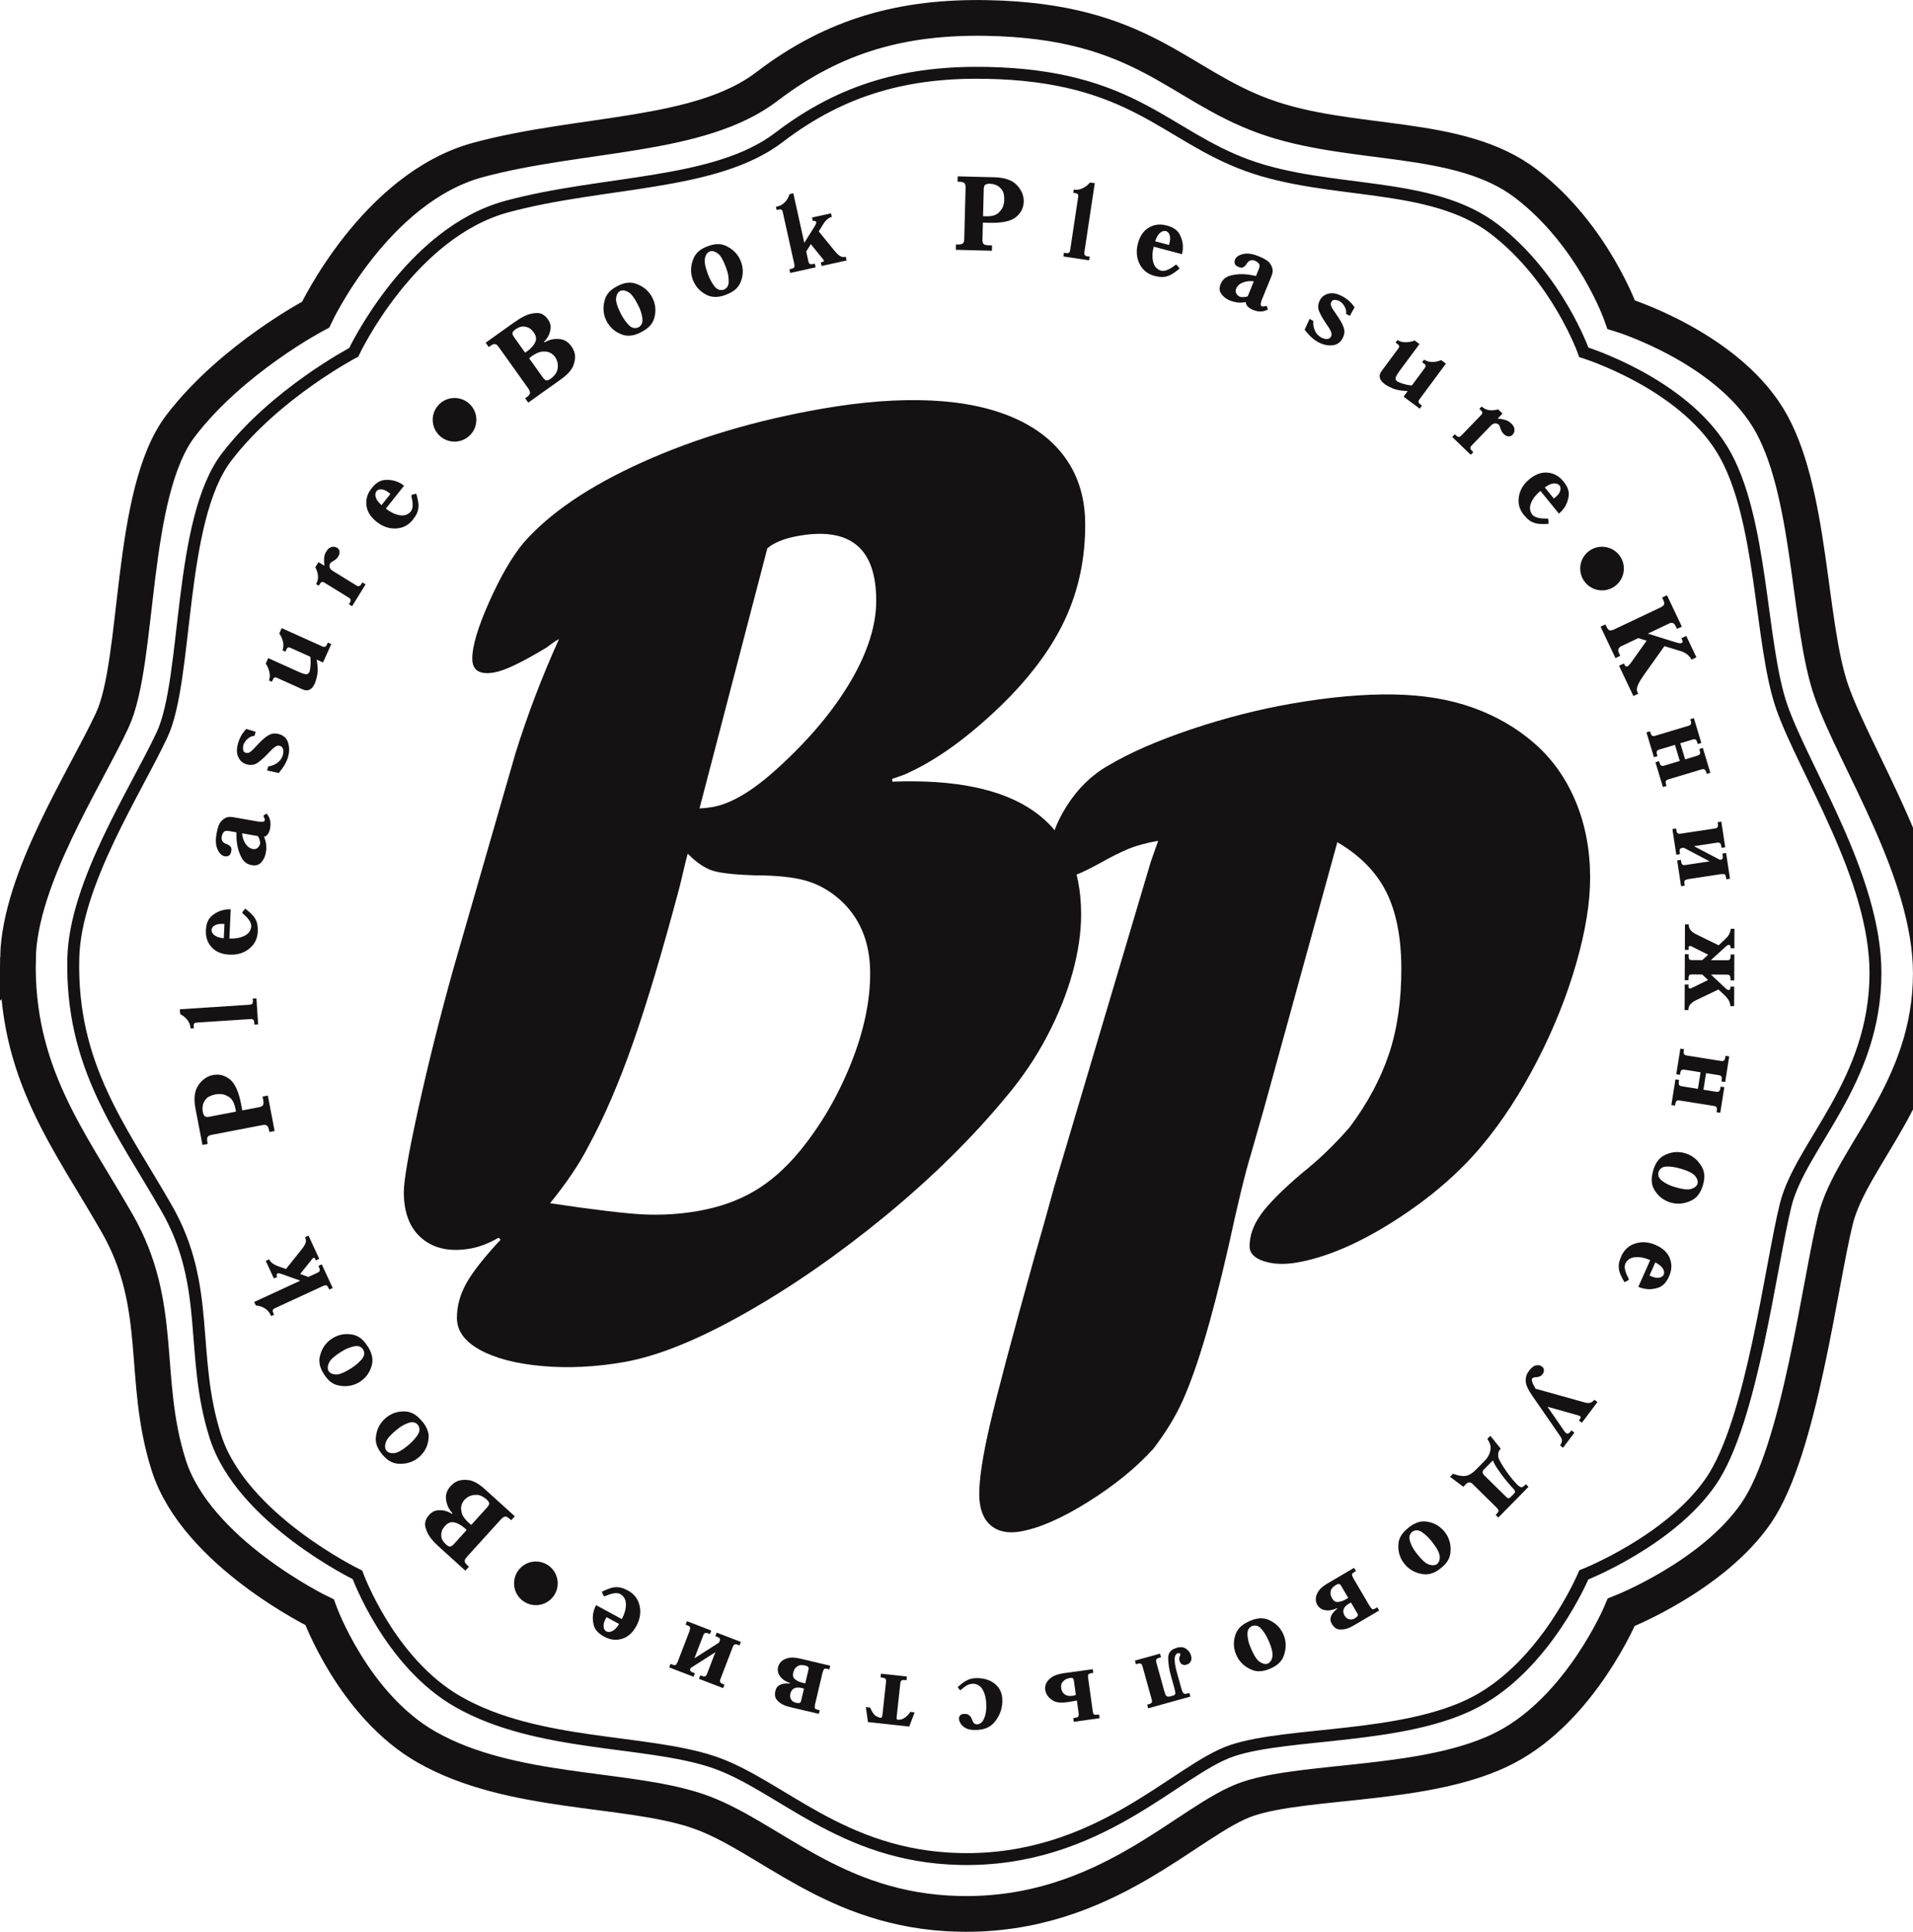 <?xml version="1.0" encoding="UTF-8" standalone="no"?>
<svg
   xmlns:dc="http://purl.org/dc/elements/1.1/"
   xmlns:cc="http://creativecommons.org/ns#"
   xmlns:rdf="http://www.w3.org/1999/02/22-rdf-syntax-ns#"
   xmlns:svg="http://www.w3.org/2000/svg"
   xmlns="http://www.w3.org/2000/svg"
   viewBox="0 0 200.85 202.837"
   height="202.837"
   width="200.85"
   xml:space="preserve"
   version="1.1"
   id="svg2"><defs
     id="defs6" /><g
     transform="matrix(1.25,0,0,-1.25,0,202.838)"
     id="g10"><g
       transform="scale(0.1,0.1)"
       id="g12"><path
         id="path14"
         style="fill:#141212;fill-opacity:1;fill-rule:nonzero;stroke:none"
         d="M 644.508,1162.11 587.555,943.621 c 3.593,0.149 7.187,0.531 10.789,1.152 15.871,2.774 34.238,13.727 55.129,32.915 26.257,23.922 46.609,48.172 61.023,72.732 14.414,24.57 21.602,47.33 21.484,68.27 -0.175,43.45 -21.835,61.43 -64.988,53.94 -11.984,-2.09 -20.812,-5.61 -26.484,-10.52 z M 577.633,905.609 c -1.203,-4.339 -2.403,-9.148 -3.594,-14.449 -1.223,-5.293 -2.402,-10.254 -3.605,-14.902 C 556.332,823.309 543.395,780.07 531.645,746.586 519.906,713.07 507.465,684.223 494.32,660.023 486.852,645.375 476.09,629.359 462.016,612 c 36.437,-5.43 62.402,-8.559 77.902,-9.359 15.496,-0.789 30.906,0.14 46.219,2.789 17.726,3.09 33.41,8.59 47.043,16.531 13.633,7.926 26.425,19.129 38.406,33.609 17.629,21.493 31.945,45.926 42.961,73.262 10.976,27.336 16.453,52.93 16.336,76.738 -0.098,26.043 -8.719,46.645 -25.86,61.778 -8.445,7.437 -17.82,12.632 -28.183,15.605 -10.34,2.965 -24.656,4.457 -42.93,4.457 -16.797,0.563 -28.496,1.852 -35.097,3.86 -6.59,2.003 -13.653,6.789 -21.18,14.339 z m -196.797,-96.574 52.059,180.641 c 10.089,32.464 22.296,64.514 36.621,96.184 -1.504,-0.58 -4.961,-2.92 -10.352,-7.04 -20.691,-12.49 -35.371,-19.5 -44.043,-20.99 -12.246,-2.14 -18.379,1.72 -18.437,11.57 -0.039,10.49 4.718,26.43 14.25,47.81 9.539,21.38 19.121,37.84 28.699,49.38 21.875,25.12 55.273,47.77 100.195,67.99 44.914,20.21 95.215,35.16 150.879,44.84 33.691,5.85 64.172,8.13 91.418,6.85 27.254,-1.31 50.555,-6.22 69.852,-14.76 19.289,-8.52 34.015,-20.32 44.171,-35.37 10.157,-15.05 15.274,-32.87 15.36,-53.45 0.129,-28.85 -5.488,-55.52 -16.824,-80.01 -11.329,-24.48 -29.289,-48.69 -53.868,-72.62 -27.285,-26.32 -53.086,-45.08 -77.421,-56.279 -2.696,-1.41 -7.364,-3.176 -13.965,-5.285 l 0.008,-2.375 c 105.421,4.016 158.3,-32.91 158.632,-110.758 0.071,-15.574 -2.343,-32.211 -7.234,-49.91 -4.895,-17.715 -12.063,-35.488 -21.465,-53.34 -9.394,-17.851 -20.703,-34.609 -33.887,-50.254 -28.468,-34.531 -62.265,-67.89 -101.425,-100.16 -39.161,-32.219 -78.575,-59.59 -118.223,-82.07 -39.648,-22.457 -73.613,-36.16 -101.887,-41.078 -23.777,-4.129 -46.59,-5.25 -68.426,-3.321 -21.847,1.911 -39.257,6.43 -52.218,13.5 -12.977,7.11 -19.481,16.059 -19.52,26.84 -0.051,9.821 2.547,19.469 7.762,28.942 5.226,9.476 14.875,21.777 28.976,36.91 l -1.808,1.59 c -8.113,-4.731 -16.074,-7.774 -23.906,-9.133 -16.524,-2.867 -29.911,-0.109 -40.145,8.312 -10.246,8.418 -15.41,21.391 -15.48,38.911 -0.039,9.859 4.074,33.57 12.343,71.058 8.274,37.5 18.039,76.477 29.309,116.875" /><path
         id="path16"
         style="fill:#141212;fill-opacity:1;fill-rule:nonzero;stroke:none"
         d="m 966.547,898.68 6.242,17.754 c -9.934,-1.727 -18.371,-4.043 -25.273,-6.922 -6.907,-2.887 -15.02,-6.973 -24.317,-12.239 -11.445,-6.257 -19.238,-9.746 -23.457,-10.48 -5.129,-0.887 -9.347,0.418 -12.656,3.977 -3.34,3.539 -5.02,8.32 -5.051,14.335 -0.039,12.364 4.641,25.922 14.055,40.715 9.422,14.805 21.055,26.094 34.89,33.875 18.008,10.731 41.211,20.875 69.64,30.425 28.42,9.53 56.62,16.74 84.6,21.6 31.6,5.49 59.96,8.03 85.11,7.64 25.14,-0.4 47.53,-4.13 67.13,-11.21 19.61,-7.08 36.81,-17.1 51.61,-30.084 14.8,-12.996 26.24,-29.121 34.3,-48.355 8.07,-19.246 12.14,-40.453 12.24,-63.617 0.11,-20.953 -3.79,-45.121 -11.64,-72.528 -7.86,-27.429 -18.78,-54.734 -32.81,-81.941 -14.04,-27.219 -29.41,-50.859 -46.16,-70.918 -19.47,-23.398 -44.1,-44.586 -73.95,-63.598 -29.83,-19 -57.07,-30.64 -81.72,-34.918 -10.54,-1.832 -19.77,-1.461 -27.74,1.11 -7.98,2.597 -11.99,6.738 -12.01,12.469 -0.03,8.859 3.07,17.73 9.36,26.621 6.25,8.859 17.77,20.464 34.54,34.82 14.37,11.387 27.84,24.355 40.39,38.926 14.93,20.058 25.88,40.527 32.84,61.426 6.99,20.898 10.42,45 10.32,72.277 -0.12,26.008 -4.4,47.332 -12.83,63.969 -8.42,16.621 -22.08,30.449 -40.92,41.464 L 1062.1,693.09 1050.94,653.969 c -4.78,-15.449 -11.17,-41.637 -19.16,-78.61 C 1017.22,511.512 1003.52,466.57 990.699,440.512 985.023,429.051 977.691,417.449 968.707,405.711 954.32,389.859 936.078,375.012 914,361.172 c -22.082,-13.84 -41.086,-22.16 -57.043,-24.934 -10.527,-1.816 -18.906,-0.027 -25.086,5.41 -6.191,5.442 -9.308,14.043 -9.367,25.801 -0.059,13 2.961,32.582 9.016,58.711 6.054,26.129 18.574,73.238 37.546,141.301 l 8.02,28.051 8.445,30.515 81.016,272.653" /><path
         id="path18"
         style="fill:none;stroke:#141212;stroke-width:30;stroke-linecap:butt;stroke-linejoin:miter;stroke-miterlimit:4;stroke-dasharray:none;stroke-opacity:1"
         d="m 15.094,818.41 c 1.66,66.668 55.82,149.168 79.16,199.17 23.34,50 14.18,190.83 57.508,247.5 43.332,56.66 113.332,93.33 113.332,93.33 0,0 50.008,106.67 136.668,130 86.66,23.33 185.82,18.33 242.492,61.67 56.668,43.33 114.695,58.85 185,57.5 130,-2.5 159.18,-55.84 232.506,-82.5 73.33,-26.67 163.34,-13.33 220,-56.67 56.66,-43.33 80,-110 80,-110 0,0 86.66,-26.67 123.33,-86.67 36.67,-60 33.33,-173.33 53.33,-230 20,-56.662 83.35,-151.631 83.34,-236.658 -0.01,-97.5 -66.66,-153.34 -80,-206.672 -13.34,-53.332 -30,-193.34 -66.67,-246.672 -36.67,-53.328 -113.33,-83.328 -113.33,-83.328 0,0 -33.34,-80 -96.67,-113.328 -63.33,-33.344 -166.67,-26.684 -216.67,-43.344 -49.998,-16.656 -119.1,-99.597 -243.326,-96.656 -105.84,2.5 -160,66.656 -220,86.656 -60,20 -156.067,13.262 -226.672,53.344 -61.668,35 -90,113.328 -90,113.328 0,0 -103.32,49.988 -126.66,123.328 -23.34,73.34 -3.34,133.34 -43.34,203.34 -40,70.004 -85.742,126.469 -83.328,223.332 z" /><path
         id="path20"
         style="fill:none;stroke:#141212;stroke-width:10;stroke-linecap:butt;stroke-linejoin:miter;stroke-miterlimit:4;stroke-dasharray:none;stroke-opacity:1"
         d="m 61.578,818.008 c 1.562,62.801 52.598,140.527 74.59,187.632 21.98,47.11 13.348,179.79 54.18,233.18 40.82,53.39 106.765,87.93 106.765,87.93 0,0 47.121,100.5 128.762,122.48 81.641,21.98 175.059,17.27 228.457,58.09 53.387,40.83 108.055,55.45 174.297,54.18 122.469,-2.36 149.961,-52.61 219.051,-77.73 69.09,-25.12 153.89,-12.56 207.27,-53.38 53.38,-40.83 75.36,-103.64 75.36,-103.64 0,0 81.65,-25.12 116.2,-81.65 34.55,-56.53 31.4,-163.3 50.24,-216.69 18.84,-53.387 78.53,-142.859 78.52,-222.976 -0.01,-91.856 -62.8,-144.454 -75.37,-194.696 -12.57,-50.25 -28.26,-182.156 -62.82,-232.398 -34.54,-50.25 -106.77,-78.512 -106.77,-78.512 0,0 -31.4,-75.367 -91.07,-106.769 C 1179.58,161.641 1082.21,167.93 1035.11,152.23 988.004,136.531 922.895,58.391 805.863,61.16 706.148,63.512 655.121,123.969 598.59,142.809 c -56.524,18.832 -147.024,12.492 -213.547,50.25 -58.094,32.98 -84.793,106.769 -84.793,106.769 0,0 -97.344,47.113 -119.328,116.192 -21.992,69.101 -3.152,125.621 -40.84,191.57 -37.676,65.949 -80.769,119.152 -78.504,210.418 z" /><path
         id="path22"
         style="fill:#141212;fill-opacity:1;fill-rule:nonzero;stroke:none"
         d="m 455.941,1305.61 c 0.774,-1.07 1.575,-1.84 2.422,-2.31 0.86,-0.46 2.285,0 4.336,1.38 2.949,2.25 4.739,4.6 5.371,7.03 0.618,2.43 0.676,4.68 0.157,6.75 -0.254,0.86 -0.536,1.66 -0.879,2.41 -0.352,0.74 -0.731,1.41 -1.153,1.99 -0.351,0.5 -0.886,1.09 -1.609,1.79 -0.723,0.7 -1.641,1.32 -2.746,1.85 -1.641,0.75 -3.711,1.04 -6.211,0.88 -2.508,-0.17 -5.488,-1.44 -8.934,-3.83 -0.343,-0.24 -0.715,-0.52 -1.113,-0.84 -0.402,-0.33 -0.773,-0.65 -1.133,-0.98 l 11.492,-16.12 z m -14.882,20.89 c 0.136,0.1 0.293,0.19 0.461,0.27 0.164,0.09 0.32,0.18 0.468,0.28 0.098,0.08 0.215,0.15 0.36,0.26 0.148,0.1 0.304,0.21 0.441,0.31 3.289,2.42 5.535,4.94 6.758,7.58 1.211,2.65 0.82,5.37 -1.211,8.21 -0.344,0.48 -0.801,1.04 -1.359,1.68 -0.567,0.63 -1.211,1.2 -1.942,1.71 -1.398,0.92 -3.097,1.47 -5.109,1.66 -2.012,0.19 -4.356,-0.64 -7.031,-2.46 -1.864,-1.41 -2.704,-2.6 -2.5,-3.55 0.207,-0.96 0.675,-1.96 1.406,-2.98 l 9.258,-12.97 z m -10.352,24.57 c 0.051,0.04 0.109,0.07 0.156,0.11 0.051,0.03 0.098,0.06 0.149,0.1 1.172,0.83 2.586,1.8 4.226,2.9 1.641,1.11 3.43,2.12 5.344,3.04 3.281,1.6 6.727,2.46 10.34,2.56 3.605,0.11 6.738,-1.69 9.375,-5.41 1.75,-2.44 2.461,-4.99 2.148,-7.65 -0.312,-2.65 -1.101,-5.02 -2.351,-7.09 -0.481,-0.78 -0.969,-1.5 -1.496,-2.17 -0.516,-0.67 -1.055,-1.24 -1.602,-1.7 l 0.469,-0.66 c 0.469,0.26 0.937,0.52 1.387,0.78 0.449,0.24 0.937,0.47 1.437,0.68 3.145,1.29 6.563,1.71 10.281,1.26 3.711,-0.46 6.868,-2.52 9.473,-6.18 0.566,-0.78 1.086,-1.66 1.562,-2.65 0.481,-0.98 0.86,-2.07 1.125,-3.28 0.645,-2.86 0.274,-6.19 -1.125,-9.98 -1.386,-3.78 -4.91,-7.7 -10.574,-11.74 l -0.734,-0.52 -26.602,-18.97 -2.605,3.66 1.465,1.04 c 1.707,1.23 2.578,2.37 2.636,3.44 0.047,1.07 -0.578,2.5 -1.867,4.31 l -23.816,33.41 c -0.176,0.25 -0.293,0.41 -0.344,0.48 -0.047,0.07 -0.098,0.14 -0.137,0.18 l -0.066,-0.05 c -0.031,0.05 -0.09,0.12 -0.156,0.22 -0.071,0.09 -0.215,0.3 -0.422,0.58 -0.039,0.05 -0.067,0.11 -0.098,0.16 -0.105,0.14 -0.222,0.28 -0.351,0.41 -0.137,0.13 -0.262,0.29 -0.411,0.48 -0.476,0.47 -1.14,0.75 -1.98,0.86 -0.852,0.09 -2.051,-0.42 -3.605,-1.53 l -1.407,-0.99 -2.597,3.66 0.722,0.53 22.051,15.72" /><path
         id="path24"
         style="fill:#141212;fill-opacity:1;fill-rule:nonzero;stroke:none"
         d="m 517.496,1372.34 c -0.344,-2.86 0.938,-7.16 3.836,-12.88 1.934,-3.86 4.18,-7.1 6.719,-9.72 2.519,-2.62 5.273,-3.28 8.254,-1.98 2.429,1.42 3.535,3.63 3.308,6.61 -0.215,2.98 -0.957,5.97 -2.195,8.97 -0.305,0.59 -0.578,1.17 -0.832,1.75 -0.262,0.57 -0.527,1.12 -0.801,1.66 -2.801,5.58 -5.41,9.06 -7.801,10.48 -2.402,1.41 -4.472,1.88 -6.242,1.38 -0.105,-0.05 -0.234,-0.09 -0.379,-0.13 -0.156,-0.05 -0.312,-0.1 -0.468,-0.19 -1.926,-1.11 -3.067,-3.09 -3.399,-5.95 z m 5.281,-30.75 c -4.492,1.6 -8.066,4.07 -10.711,7.45 -0.539,0.66 -1.027,1.35 -1.476,2.02 -0.438,0.68 -0.84,1.37 -1.192,2.07 -0.437,0.86 -0.828,1.76 -1.179,2.73 -0.352,0.96 -0.625,1.98 -0.813,3.02 -0.879,4 -0.605,8.21 0.821,12.66 1.418,4.44 4.796,8.02 10.156,10.73 l 0.801,0.41 c 5.351,2.7 10.254,3.29 14.668,1.8 4.425,-1.5 7.98,-3.79 10.675,-6.87 0.723,-0.77 1.368,-1.58 1.934,-2.45 0.574,-0.85 1.074,-1.71 1.504,-2.57 0.32,-0.64 0.633,-1.32 0.937,-2.05 0.293,-0.72 0.536,-1.47 0.723,-2.24 1.219,-4.16 1.16,-8.55 -0.215,-13.17 -1.359,-4.62 -4.902,-8.37 -10.637,-11.27 l -0.769,-0.48 c -5.637,-2.79 -10.715,-3.39 -15.227,-1.79" /><path
         id="path26"
         style="fill:#141212;fill-opacity:1;fill-rule:nonzero;stroke:none"
         d="m 592.133,1406 c -0.664,-2.79 0.097,-7.22 2.324,-13.23 1.484,-4.06 3.32,-7.54 5.539,-10.43 2.215,-2.91 4.871,-3.88 7.969,-2.93 2.586,1.14 3.945,3.19 4.07,6.18 0.117,2.98 -0.262,6.05 -1.152,9.17 -0.235,0.62 -0.438,1.22 -0.633,1.83 -0.187,0.6 -0.383,1.18 -0.586,1.75 -2.148,5.85 -4.328,9.62 -6.543,11.3 -2.219,1.68 -4.23,2.39 -6.035,2.1 -0.129,-0.04 -0.246,-0.06 -0.402,-0.1 -0.157,-0.03 -0.313,-0.07 -0.477,-0.12 -2.043,-0.88 -3.41,-2.72 -4.074,-5.52 z m 1.691,-31.15 c -4.277,2.1 -7.551,4.98 -9.777,8.63 -0.457,0.73 -0.867,1.45 -1.231,2.19 -0.371,0.73 -0.683,1.46 -0.945,2.19 -0.332,0.91 -0.617,1.85 -0.851,2.86 -0.243,0.99 -0.399,2.02 -0.469,3.08 -0.399,4.06 0.351,8.23 2.285,12.48 1.926,4.25 5.703,7.42 11.328,9.48 l 0.852,0.31 c 5.625,2.06 10.554,2.09 14.773,0.09 4.219,-2 7.481,-4.68 9.805,-8.05 0.625,-0.86 1.183,-1.74 1.64,-2.66 0.469,-0.91 0.871,-1.82 1.204,-2.72 0.242,-0.68 0.476,-1.4 0.683,-2.15 0.203,-0.75 0.371,-1.53 0.469,-2.32 0.73,-4.27 0.144,-8.62 -1.738,-13.05 -1.887,-4.44 -5.852,-7.75 -11.875,-9.96 l -0.813,-0.39 c -5.945,-2.11 -11.055,-2.12 -15.34,-0.01" /><path
         id="path28"
         style="fill:#141212;fill-opacity:1;fill-rule:nonzero;stroke:none"
         d="m 675.551,1418.72 8.722,13.92 c 0.028,0.13 0.106,0.3 0.243,0.52 0.136,0.22 0.293,0.46 0.48,0.75 0.078,0.2 0.164,0.42 0.274,0.65 0.085,0.24 0.183,0.46 0.261,0.66 0.02,0.19 0.039,0.35 0.039,0.47 0,0.12 -0.007,0.25 -0.039,0.36 -0.117,0.59 -0.418,0.93 -0.867,1.05 -0.461,0.11 -1.094,0.09 -1.914,-0.09 l -0.664,2.98 0.879,0.2 15.019,3.32 0.672,-2.99 c -1.172,-0.31 -2.207,-0.81 -3.133,-1.47 -0.937,-0.67 -1.796,-1.52 -2.617,-2.56 -0.343,-0.38 -0.656,-0.79 -0.929,-1.22 -0.274,-0.43 -0.567,-0.9 -0.887,-1.4 l -3.391,-5.55 13.672,-16.78 c 0.07,-0.05 0.137,-0.11 0.195,-0.19 0.039,-0.08 0.098,-0.15 0.176,-0.19 1.34,-1.61 2.637,-2.79 3.918,-3.56 1.27,-0.77 2.852,-0.96 4.735,-0.61 l 0.683,-3.08 -0.879,-0.19 -20.117,-4.45 -0.684,3.07 1.321,0.3 c 0.633,0.14 1.023,0.29 1.133,0.48 0.117,0.18 0.156,0.36 0.117,0.52 l -0.078,0.36 c -0.039,0.18 -0.129,0.36 -0.254,0.55 -0.137,0.18 -0.293,0.38 -0.461,0.59 -0.02,0.05 -0.059,0.12 -0.137,0.2 -0.078,0.07 -0.164,0.16 -0.234,0.27 -0.098,0.16 -0.215,0.3 -0.332,0.43 -0.118,0.13 -0.223,0.24 -0.313,0.34 l -9.121,11.26 -3.875,-6.2 1.797,-8.18 c 0.262,-1.17 0.691,-1.92 1.277,-2.25 0.606,-0.33 1.516,-0.36 2.746,-0.08 l 1.407,0.3 0.672,-3.07 -0.868,-0.2 -20.48,-4.53 -0.684,3.08 1.407,0.31 c 1.3,0.29 2.14,0.7 2.539,1.25 0.402,0.56 0.468,1.41 0.214,2.59 l -9.726,43.93 c -0.184,0.88 -0.469,1.47 -0.84,1.75 -0.371,0.29 -0.781,0.45 -1.219,0.47 -0.187,0.02 -0.383,0.02 -0.597,0 -0.215,-0.01 -0.379,-0.03 -0.489,-0.05 l -2.019,-0.46 -0.586,2.65 0.527,0.1 c 2.918,0.65 5.313,1.97 7.149,3.94 1.836,1.97 3.066,4.16 3.711,6.58 l 2.343,0.61 0.887,0.2 9.219,-41.66" /><path
         id="path30"
         style="fill:#141212;fill-opacity:1;fill-rule:nonzero;stroke:none"
         d="m 828.129,1441.02 c 4.738,-0.12 8.223,0.81 10.43,2.79 2.207,1.99 3.652,4.17 4.308,6.55 0.196,0.73 0.352,1.45 0.457,2.21 0.11,0.74 0.176,1.44 0.188,2.1 0.105,4.01 -0.625,7.01 -2.199,8.92 -1.571,1.94 -3.309,3.23 -5.215,3.87 -0.828,0.33 -1.66,0.55 -2.461,0.7 -0.801,0.14 -1.532,0.22 -2.196,0.23 -1.738,-0.01 -3.027,-0.3 -3.839,-0.84 -0.829,-0.55 -1.27,-1.79 -1.317,-3.71 l -0.586,-22.76 2.43,-0.06 z m -2.93,-19.56 c -0.039,-1.86 0.305,-3.11 1.035,-3.75 0.735,-0.66 2.063,-1 3.985,-1.05 l 3.047,-0.08 -0.106,-4.49 -0.898,0.01 -29.426,0.76 0.117,4.49 1.711,-0.04 c 1.805,-0.05 3.113,0.24 3.934,0.84 0.832,0.62 1.269,1.84 1.308,3.71 l 1.114,43.36 c 0.039,1.87 -0.332,3.12 -1.122,3.77 -0.793,0.65 -2.089,0.99 -3.898,1.04 l -1.707,0.04 0.105,4.5 0.918,-0.02 27.793,-0.7 c 0.118,-0.01 0.235,-0.02 0.364,-0.02 0.117,0 0.234,0 0.359,-0.01 0.234,0 0.469,0 0.723,0.03 0.234,0.02 0.468,0 0.715,-0.06 8.699,-0.22 14.988,-2.43 18.867,-6.6 3.886,-4.19 5.801,-8.73 5.742,-13.65 -0.012,-0.06 -0.012,-0.11 -0.012,-0.14 0,-0.03 0,-0.08 0,-0.13 -0.137,-5.16 -2.312,-9.47 -6.543,-12.93 -4.226,-3.47 -11.719,-5.06 -22.441,-4.79 l -5.313,0.14 -0.371,-14.23" /><path
         id="path32"
         style="fill:#141212;fill-opacity:1;fill-rule:nonzero;stroke:none"
         d="m 910.824,1410.99 c -0.176,-1.18 -0.066,-2.04 0.352,-2.55 0.402,-0.51 1.074,-0.88 2.023,-1.08 0.117,-0.01 0.215,-0.03 0.313,-0.04 0.086,-0.02 0.164,0 0.234,0.05 0.117,-0.01 0.223,-0.04 0.313,-0.05 0.086,-0.01 0.183,-0.02 0.312,-0.04 l 0.887,-0.14 -0.469,-3.11 -0.887,0.13 -20.742,3.12 0.469,3.11 1.426,-0.21 c 1.355,-0.21 2.293,-0.12 2.812,0.26 0.508,0.38 0.867,1.16 1.035,2.35 l 6.688,44.49 c 0.019,0.13 0.039,0.27 0.07,0.46 0.028,0.16 0.02,0.35 -0.012,0.53 0,0.44 -0.125,0.87 -0.398,1.29 -0.273,0.44 -0.84,0.73 -1.738,0.85 l -2.051,0.32 0.41,2.67 c 2.793,-0.36 5.399,0.08 7.793,1.33 2.402,1.24 4.246,2.7 5.535,4.4 0.071,0.05 0.117,0.09 0.156,0.11 0.04,0.03 0.059,0.07 0.059,0.13 l 3.215,-0.39 0.898,-0.14 -8.703,-57.85" /><path
         id="path34"
         style="fill:#141212;fill-opacity:1;fill-rule:nonzero;stroke:none"
         d="m 981.898,1416.93 c 0.012,0.05 0.032,0.12 0.059,0.22 0.02,0.09 0.039,0.16 0.059,0.22 0.011,0.06 0.039,0.12 0.058,0.22 0.02,0.08 0.039,0.15 0.051,0.21 0.73,2.73 0.918,4.83 0.574,6.33 -0.351,1.48 -0.859,2.59 -1.531,3.33 -0.305,0.27 -0.598,0.5 -0.891,0.7 -0.293,0.2 -0.574,0.35 -0.867,0.42 -0.344,0.09 -0.734,0.13 -1.172,0.13 -0.441,0 -0.898,-0.08 -1.359,-0.2 -1.074,-0.28 -2.176,-1.02 -3.34,-2.23 -1.172,-1.22 -2.266,-3.3 -3.289,-6.25 l 11.648,-3.1 z m 8.887,-19.78 c -1.433,-1.23 -2.812,-2.29 -4.101,-3.19 -1.297,-0.9 -2.528,-1.66 -3.68,-2.28 -2.129,-0.99 -4.172,-1.54 -6.113,-1.63 -1.953,-0.1 -4.094,0.15 -6.407,0.77 l -0.89,0.14 c -5.789,1.6 -9.942,4.99 -12.489,10.17 -2.531,5.17 -2.968,10.87 -1.32,17.07 1.68,6.32 4.766,10.78 9.25,13.37 4.473,2.61 9.356,3.2 14.629,1.78 l 0.867,-0.22 c 5.098,-1.36 8.594,-3.89 10.461,-7.58 1.875,-3.7 2.723,-7.42 2.528,-11.15 0,-0.94 -0.059,-1.83 -0.204,-2.7 -0.148,-0.86 -0.312,-1.7 -0.539,-2.52 l -23.73,6.33 c -1.219,-4.58 -1.387,-8.81 -0.488,-12.67 0.89,-3.88 3.105,-6.38 6.66,-7.52 1.476,-0.26 2.902,-0.17 4.258,0.28 1.367,0.44 2.793,1.12 4.269,2.03 0.606,0.39 1.231,0.82 1.875,1.27 0.652,0.44 1.317,0.91 2.012,1.42 l 0.867,-0.24 2.285,-2.93" /><path
         id="path36"
         style="fill:#141212;fill-opacity:1;fill-rule:nonzero;stroke:none"
         d="m 1053.12,1386.36 c -3.24,0.48 -6.29,0.16 -9.13,-0.95 -2.85,-1.11 -4.76,-2.85 -5.73,-5.24 -0.55,-1.33 -0.52,-2.61 0.08,-3.83 0.61,-1.22 1.59,-2.16 2.93,-2.84 0.29,-0.11 0.57,-0.2 0.86,-0.26 0.31,-0.05 0.63,-0.08 0.94,-0.08 0.81,-0.08 1.63,-0.06 2.46,0.07 0.82,0.11 1.64,0.29 2.46,0.54 l 5.13,12.59 z m 11.83,-23.67 c -2.2,-1.12 -4.28,-1.65 -6.24,-1.63 -1.99,0.02 -3.88,0.4 -5.71,1.15 l -0.87,0.25 c -0.43,0.25 -0.91,0.5 -1.46,0.81 -0.57,0.29 -1.15,0.65 -1.75,1.09 -0.63,0.51 -1.2,1.14 -1.72,1.86 -0.52,0.73 -0.77,1.64 -0.78,2.75 -2.78,-0.48 -5.18,-0.59 -7.18,-0.33 -2,0.26 -3.81,0.72 -5.41,1.38 l -0.88,0.26 c -0.3,0.18 -0.63,0.37 -0.98,0.54 -0.34,0.18 -0.7,0.33 -1.02,0.47 -2.22,1.23 -4.04,2.9 -5.44,5.03 -1.4,2.13 -1.46,4.74 -0.2,7.86 1.45,3.56 4.04,5.85 7.77,6.9 3.72,1.04 7.53,1.47 11.42,1.31 1.97,-0.08 3.86,-0.29 5.68,-0.6 1.81,-0.32 3.4,-0.62 4.78,-0.93 l 2.37,5.84 c 0.78,1.94 0.86,3.41 0.18,4.39 -0.67,0.98 -1.84,1.86 -3.54,2.62 -1.31,0.46 -2.39,0.58 -3.26,0.34 -0.88,-0.22 -1.57,-0.59 -2.1,-1.09 -0.4,-0.35 -0.72,-0.7 -0.97,-1.05 -0.23,-0.36 -0.43,-0.64 -0.57,-0.83 -0.08,-0.18 -0.16,-0.32 -0.24,-0.45 -0.09,-0.13 -0.18,-0.26 -0.31,-0.41 -0.59,-0.79 -1.34,-1.45 -2.27,-1.99 -0.92,-0.53 -2.12,-0.5 -3.56,0.09 l -0.83,0.35 c -1.39,0.56 -2.28,1.39 -2.68,2.49 -0.39,1.1 -0.34,2.26 0.16,3.48 0.18,0.45 0.46,0.91 0.8,1.38 0.36,0.47 0.77,0.9 1.25,1.28 1.61,1.23 3.89,2.01 6.84,2.33 2.94,0.32 6.55,-0.39 10.84,-2.14 l 0.83,-0.34 c 4.6,-1.87 7.62,-3.89 9.04,-6.06 1.41,-2.16 2.09,-4.21 2.03,-6.12 -0.06,-0.76 -0.18,-1.5 -0.37,-2.23 -0.21,-0.72 -0.42,-1.37 -0.65,-1.93 l -7.98,-19.59 c -0.49,-1.22 -0.83,-2.38 -1.02,-3.46 -0.2,-1.1 0.11,-1.9 0.87,-2.4 0.12,-0.04 0.24,-0.07 0.42,-0.07 0.15,0 0.29,0.01 0.43,0.01 0.25,-0.03 0.51,-0.02 0.79,0.02 0.27,0.06 0.53,0.1 0.73,0.14 0.22,0.04 0.41,0.1 0.6,0.15 0.18,0.05 0.34,0.08 0.48,0.1 l 0.83,-0.35 0.85,-2.67" /><path
         id="path38"
         style="fill:#141212;fill-opacity:1;fill-rule:nonzero;stroke:none"
         d="m 1103.12,1353.08 c -0.27,-2.46 0.09,-4.98 1.09,-7.56 1,-2.59 2.75,-4.64 5.26,-6.19 2.02,-1.06 3.76,-1.53 5.24,-1.43 1.47,0.12 2.54,0.81 3.24,2.06 0.34,0.58 0.49,1.17 0.49,1.79 0,0.62 -0.12,1.31 -0.39,2.07 -0.35,0.96 -0.94,2.09 -1.76,3.4 -0.82,1.32 -1.85,2.87 -3.1,4.68 -2.1,3.02 -3.82,6.09 -5.17,9.22 -1.35,3.12 -1.08,6.36 0.77,9.71 1.57,2.78 4.02,4.55 7.41,5.31 3.37,0.76 7.23,-0.07 11.59,-2.5 l 0.78,-0.44 c 1.36,-0.75 2.8,-1.78 4.32,-3.07 1.5,-1.3 2.92,-2.86 4.22,-4.69 0.14,-0.14 0.25,-0.28 0.34,-0.44 0.07,-0.15 0.19,-0.29 0.32,-0.43 l -4.03,-7.23 -0.8,0.43 -2.35,1.32 c 0.31,1.54 0.15,3.09 -0.5,4.65 -0.64,1.56 -1.49,2.92 -2.58,4.06 -0.36,0.35 -0.73,0.69 -1.12,1.05 -0.38,0.35 -0.78,0.65 -1.2,0.88 -0.2,0.12 -0.45,0.23 -0.69,0.33 -0.26,0.11 -0.52,0.21 -0.81,0.3 -0.99,0.34 -1.99,0.49 -3,0.44 -1.03,-0.04 -1.82,-0.57 -2.36,-1.57 -0.59,-1.04 -0.72,-2.12 -0.37,-3.21 0.37,-1.09 0.95,-2.25 1.79,-3.46 0.18,-0.31 0.39,-0.63 0.64,-0.97 0.26,-0.35 0.49,-0.69 0.72,-1.02 1.14,-1.67 2.16,-3.18 3.07,-4.56 0.92,-1.37 1.71,-2.69 2.39,-3.95 1.46,-2.54 2.32,-4.88 2.58,-7.01 0.26,-2.12 -0.3,-4.4 -1.65,-6.82 -1.95,-3.5 -4.9,-5.37 -8.84,-5.62 -3.95,-0.23 -7.71,0.64 -11.27,2.63 l -0.82,0.36 c -0.29,0.23 -0.59,0.44 -0.88,0.64 -0.3,0.21 -0.64,0.41 -1.01,0.62 -1.48,1.03 -2.88,2.19 -4.17,3.5 -1.3,1.32 -2.43,2.57 -3.4,3.8 -0.25,0.29 -0.47,0.55 -0.68,0.8 -0.2,0.25 -0.41,0.5 -0.61,0.76 l 4.16,9.11 0.79,-0.44 2.35,-1.31" /><path
         id="path40"
         style="fill:#141212;fill-opacity:1;fill-rule:nonzero;stroke:none"
         d="m 1192.28,1333.71 -17.04,-22.98 c -1.21,-1.65 -2.14,-3.17 -2.75,-4.56 -0.65,-1.41 -0.32,-2.66 0.96,-3.75 0.62,-0.39 1.4,-0.76 2.36,-1.13 0.95,-0.38 1.95,-0.72 2.98,-1.04 0.76,-0.19 1.49,-0.38 2.21,-0.57 0.71,-0.2 1.42,-0.33 2.12,-0.4 0.52,-0.1 1.02,-0.18 1.48,-0.26 0.46,-0.08 0.88,-0.11 1.27,-0.1 l 10.88,14.68 c 0.57,0.77 0.8,1.4 0.69,1.9 -0.12,0.5 -0.34,0.89 -0.64,1.19 -0.09,0.08 -0.19,0.15 -0.29,0.22 -0.09,0.07 -0.19,0.14 -0.28,0.22 l -1.73,1.28 1.6,2.17 c 2.3,-1.33 4.66,-1.98 7.07,-1.94 2.42,0.04 4.86,0.56 7.33,1.57 l 0.73,-0.54 3.25,-2.41 -22.13,-29.87 c -0.72,-0.96 -1,-1.76 -0.86,-2.43 0.14,-0.67 0.72,-1.37 1.74,-2.12 l 1.15,-0.86 -1.88,-2.53 -0.73,0.53 -12.86,9.54 3.48,4.7 c -5.31,0.2 -9.4,0.9 -12.28,2.1 -2.88,1.2 -4.95,2.27 -6.2,3.2 l -0.78,0.45 c 0.04,0.06 0.03,0.1 -0.02,0.14 -0.33,0.25 -0.78,0.6 -1.34,1.05 -0.56,0.45 -1.08,1.01 -1.57,1.66 -0.73,0.92 -1.19,2.1 -1.36,3.53 -0.17,1.43 0.44,3.1 1.84,4.98 l 13.88,18.72 c 0.07,0.1 0.15,0.22 0.26,0.36 0.11,0.15 0.19,0.31 0.25,0.49 0.17,0.32 0.21,0.73 0.11,1.2 -0.09,0.48 -0.5,0.99 -1.22,1.53 l -1.74,1.29 1.61,2.17 c 1.52,-0.98 3.1,-1.56 4.77,-1.74 1.64,-0.19 3.19,-0.17 4.62,0.04 1.26,0.18 2.34,0.42 3.27,0.72 0.92,0.28 1.5,0.49 1.74,0.61 l 0.72,-0.54 3.33,-2.47" /><path
         id="path42"
         style="fill:#141212;fill-opacity:1;fill-rule:nonzero;stroke:none"
         d="m 1264.04,1270.04 c 1.98,-0.54 3.64,-1.45 4.98,-2.74 l 0.65,-0.62 c 1.52,-1.47 2.31,-3.05 2.41,-4.77 0.09,-1.72 -0.46,-3.2 -1.67,-4.45 -0.96,-1 -2.07,-1.43 -3.32,-1.3 -1.26,0.12 -2.36,0.56 -3.3,1.3 -0.04,0.04 -0.09,0.09 -0.16,0.16 -0.06,0.06 -0.12,0.12 -0.17,0.16 l -0.64,0.62 c -0.43,0.42 -0.84,0.91 -1.21,1.47 -0.36,0.57 -0.69,1.23 -0.95,1.99 -0.09,0.16 -0.18,0.37 -0.24,0.6 -0.07,0.24 -0.14,0.43 -0.23,0.61 -0.09,0.24 -0.18,0.52 -0.26,0.82 -0.1,0.29 -0.2,0.57 -0.28,0.82 -0.13,0.21 -0.23,0.42 -0.33,0.64 -0.09,0.2 -0.21,0.38 -0.39,0.56 -0.91,0.78 -1.95,1.18 -3.14,1.15 -1.2,-0.02 -2.45,-0.72 -3.78,-2.1 l -15.81,-16.39 c -0.83,-0.87 -1.22,-1.63 -1.18,-2.32 0.06,-0.67 0.54,-1.45 1.46,-2.32 l 1.02,-1 -2.18,-2.27 -0.65,0.62 -14.89,14.38 2.19,2.27 0.9,-0.88 c 0.91,-0.88 1.7,-1.33 2.38,-1.36 0.67,-0.03 1.43,0.39 2.27,1.25 l 16.49,17.1 c 0.84,0.87 1.2,1.59 1.08,2.15 -0.11,0.57 -0.4,1.06 -0.83,1.48 -0.04,0.04 -0.07,0.08 -0.09,0.1 -0.02,0.02 -0.05,0.05 -0.09,0.09 l -1.5,1.44 1.88,1.94 c 1.81,-1.67 3.85,-2.68 6.14,-3.04 2.28,-0.36 4.86,-0.15 7.78,0.61 l 0.65,-0.62 2.98,-2.87 -4.07,-4.21 c 2.08,-0.18 4.12,-0.53 6.1,-1.07" /><path
         id="path44"
         style="fill:#141212;fill-opacity:1;fill-rule:nonzero;stroke:none"
         d="m 1305.12,1203.93 c 0.05,0.03 0.11,0.09 0.18,0.14 0.08,0.06 0.12,0.11 0.17,0.14 0.04,0.04 0.11,0.09 0.18,0.14 0.07,0.06 0.13,0.11 0.17,0.14 2.19,1.78 3.58,3.37 4.18,4.79 0.59,1.41 0.83,2.61 0.71,3.6 -0.08,0.39 -0.19,0.76 -0.29,1.09 -0.12,0.33 -0.28,0.62 -0.45,0.85 -0.25,0.28 -0.53,0.54 -0.89,0.79 -0.36,0.25 -0.76,0.47 -1.21,0.63 -1.03,0.41 -2.37,0.46 -4.02,0.17 -1.65,-0.3 -3.77,-1.34 -6.34,-3.12 l 7.61,-9.36 z m -4.42,-21.23 c -1.9,-0.15 -3.63,-0.21 -5.21,-0.18 -1.58,0.04 -3,0.15 -4.31,0.33 -2.31,0.45 -4.28,1.2 -5.9,2.27 -1.64,1.06 -3.22,2.52 -4.74,4.39 l -0.63,0.64 c -3.75,4.69 -5.12,9.87 -4.13,15.55 0.99,5.68 3.98,10.54 8.95,14.6 5.09,4.12 10.2,5.92 15.34,5.39 5.15,-0.53 9.45,-2.91 12.89,-7.15 l 0.57,-0.7 c 3.33,-4.1 4.67,-8.19 4.01,-12.29 -0.66,-4.09 -2.16,-7.59 -4.51,-10.5 -0.54,-0.75 -1.12,-1.44 -1.75,-2.06 -0.61,-0.62 -1.25,-1.2 -1.89,-1.72 l -15.51,19.07 c -3.68,-3 -6.29,-6.32 -7.84,-9.98 -1.54,-3.66 -1.22,-6.98 0.99,-9.98 1.04,-1.09 2.23,-1.86 3.6,-2.29 1.36,-0.45 2.91,-0.73 4.65,-0.87 0.72,-0.03 1.47,-0.06 2.26,-0.07 0.79,-0.02 1.61,-0.02 2.46,-0.04 l 0.56,-0.69 0.14,-3.72" /><path
         id="path46"
         style="fill:#141212;fill-opacity:1;fill-rule:nonzero;stroke:none"
         d="m 1412.64,1096.34 -4.06,-1.92 -0.82,1.71 c -0.89,1.89 -1.78,2.97 -2.66,3.21 -0.88,0.25 -1.71,0.22 -2.5,-0.09 -0.15,-0.07 -0.32,-0.15 -0.49,-0.23 -0.16,-0.08 -0.32,-0.16 -0.48,-0.23 -0.06,-0.02 -0.1,-0.05 -0.12,-0.06 -0.03,-0.01 -0.07,-0.02 -0.13,-0.05 l -17.23,-8.18 0.02,-0.07 23.48,-7.3 c 1.54,-0.47 2.65,-0.71 3.29,-0.74 0.65,-0.03 1.15,0.04 1.54,0.23 0.65,0.31 0.91,0.74 0.81,1.33 -0.11,0.58 -0.31,1.16 -0.59,1.76 l -0.43,0.9 4.08,1.93 0.38,-0.82 8.14,-17.16 -4.07,-1.93 c -1.15,1.99 -2.47,3.51 -3.98,4.6 -1.5,1.08 -3.28,1.96 -5.33,2.65 -0.14,0 -0.26,0.02 -0.39,0.07 -0.12,0.03 -0.22,0.07 -0.29,0.1 l -12.8,3.9 -15.72,-22.09 c -0.49,-0.69 -1.03,-1.47 -1.66,-2.32 -0.61,-0.87 -1.24,-1.81 -1.88,-2.84 -0.97,-1.46 -1.83,-2.96 -2.59,-4.52 -0.76,-1.55 -1.19,-2.98 -1.3,-4.3 -0.01,-0.4 0.01,-0.79 0.06,-1.17 0.04,-0.37 0.13,-0.73 0.3,-1.05 l 0.8,-1.7 -4.07,-1.94 -0.38,0.82 -11.67,24.64 4.07,1.93 0.49,-1.05 c 0.06,-0.12 0.12,-0.23 0.17,-0.37 0.06,-0.14 0.16,-0.25 0.26,-0.33 0.21,-0.3 0.5,-0.55 0.85,-0.74 0.36,-0.2 0.81,-0.17 1.35,0.09 0.22,0.1 0.47,0.31 0.77,0.61 0.28,0.29 0.57,0.62 0.88,0.97 0.07,0.1 0.16,0.2 0.26,0.27 0.1,0.09 0.16,0.16 0.19,0.24 0.25,0.31 0.47,0.61 0.68,0.87 0.2,0.26 0.36,0.49 0.48,0.67 l 12.74,17.9 -7,2.15 -13.91,-6.58 c -0.16,-0.09 -0.32,-0.15 -0.49,-0.24 -0.16,-0.08 -0.33,-0.16 -0.48,-0.23 -0.78,-0.5 -1.36,-1.18 -1.78,-2.03 -0.42,-0.87 -0.19,-2.22 0.67,-4.07 l 0.81,-1.71 -4.06,-1.92 -0.38,0.82 -12.1,25.54 4.06,1.92 0.77,-1.62 c 1.05,-2.23 2.09,-3.36 3.11,-3.41 1.02,-0.05 2.13,0.21 3.32,0.77 l 39.2,18.57 c 1.19,0.57 2.1,1.27 2.7,2.07 0.61,0.82 0.39,2.35 -0.66,4.57 l -0.77,1.63 4.06,1.93 0.39,-0.82 12.09,-25.54" /><path
         id="path48"
         style="fill:#141212;fill-opacity:1;fill-rule:nonzero;stroke:none"
         d="m 1415.41,984.848 10.25,3.09 c 1.14,0.347 1.86,0.828 2.15,1.445 0.28,0.621 0.24,1.527 -0.12,2.742 l -0.42,1.375 3.03,0.906 0.25,-0.855 6.02,-19.996 -3.02,-0.91 -0.41,1.378 c -0.37,1.204 -0.84,1.993 -1.42,2.348 -0.58,0.359 -1.44,0.359 -2.58,0.02 l -27.77,-8.348 c -1.13,-0.355 -1.85,-0.832 -2.13,-1.445 -0.29,-0.618 -0.25,-1.535 0.11,-2.743 l 0.42,-1.375 -3.03,-0.91 -0.25,0.864 -6.02,19.992 3.02,0.91 0.42,-1.379 c 0.35,-1.211 0.83,-1.992 1.41,-2.348 0.58,-0.355 1.43,-0.371 2.59,-0.015 l 13,3.906 -4.07,13.535 -13.01,-3.918 c -1.15,-0.351 -1.85,-0.824 -2.15,-1.441 -0.28,-0.625 -0.24,-1.535 0.12,-2.738 l 0.42,-1.379 -3.02,-0.907 -0.25,0.864 -6.03,19.984 3.02,0.91 0.42,-1.37 c 0.36,-1.22 0.83,-2 1.41,-2.35 0.57,-0.36 1.43,-0.37 2.59,-0.02 l 27.75,8.34 c 1.15,0.36 1.88,0.84 2.15,1.46 0.28,0.61 0.24,1.53 -0.12,2.73 l -0.41,1.38 3.01,0.9 0.26,-0.85 6.02,-20.001 -3.02,-0.902 -0.41,1.378 c -0.37,1.195 -0.84,1.985 -1.41,2.345 -0.58,0.35 -1.44,0.37 -2.59,0.02 l -10.26,-3.087 4.08,-13.535" /><path
         id="path50"
         style="fill:#141212;fill-opacity:1;fill-rule:nonzero;stroke:none"
         d="m 1444.58,900.492 1.07,0.156 c 0.59,0.086 0.99,0.352 1.16,0.774 0.18,0.418 0.26,0.867 0.25,1.355 0.02,0.243 0.02,0.489 -0.01,0.723 -0.04,0.242 -0.07,0.445 -0.1,0.625 -0.01,0.059 -0.02,0.117 -0.03,0.176 l -0.22,1.426 3.12,0.468 0.13,-0.89 3.14,-20.727 -3.1,-0.48 -0.22,1.429 c -0.25,1.661 -0.65,2.59 -1.2,2.778 -0.54,0.191 -1.14,0.234 -1.79,0.133 l -1.36,-0.02 -27.23,-4.137 c -0.06,-0.011 -0.1,-0.011 -0.14,-0.019 -0.03,-0.004 -0.07,-0.008 -0.13,-0.02 -0.06,-0.012 -0.16,-0.039 -0.3,-0.094 -0.14,-0.046 -0.4,-0.132 -0.73,-0.25 -0.61,-0.085 -1.14,-0.308 -1.64,-0.656 -0.49,-0.347 -0.62,-1.351 -0.36,-3.015 l 0.21,-1.422 -3.11,-0.469 -0.14,0.887 -3.14,20.73 3.11,0.481 0.22,-1.426 c 0.18,-1.25 0.54,-2.086 1.06,-2.531 0.53,-0.426 1.38,-0.567 2.57,-0.379 l 20.28,3.082 -21.68,11.449 -1.32,-0.195 c -1.14,-0.176 -1.8,-0.547 -2.02,-1.125 -0.22,-0.586 -0.23,-1.434 -0.07,-2.555 0.04,-0.242 0.07,-0.5 0.12,-0.766 0.04,-0.265 0.08,-0.515 0.11,-0.761 l -3.11,-0.465 -0.13,0.886 -3.15,20.645 3.12,0.473 0.22,-1.426 c 0.19,-1.242 0.54,-2.082 1.07,-2.52 0.51,-0.437 1.36,-0.566 2.56,-0.39 l 28.65,4.351 c 1.19,0.188 1.97,0.563 2.33,1.133 0.36,0.574 0.46,1.481 0.27,2.727 l -0.21,1.422 3.11,0.468 0.13,-0.886 3.14,-20.645 -3.12,-0.469 -0.21,1.422 c -0.2,1.242 -0.54,2.082 -1.07,2.524 -0.52,0.441 -1.36,0.566 -2.56,0.39 l -19.31,-2.937 21.76,-11.438" /><path
         id="path52"
         style="fill:#141212;fill-opacity:1;fill-rule:nonzero;stroke:none"
         d="m 1418.31,821.195 -0.02,-1.527 c 0,-0.836 0.11,-1.617 0.35,-2.34 0.24,-0.723 1.01,-1.086 2.33,-1.09 l 8.82,-0.035 4.97,4.563 -12.39,6.172 c -0.12,0.062 -0.22,0.125 -0.3,0.183 -0.11,0.059 -0.2,0.125 -0.33,0.188 -0.11,0.058 -0.23,0.117 -0.35,0.175 -0.13,0.071 -0.24,0.121 -0.37,0.188 -0.23,0.113 -0.49,0.207 -0.71,0.269 -0.25,0.063 -0.48,0.094 -0.73,0.09 -0.41,0.012 -0.73,-0.066 -0.94,-0.215 -0.22,-0.156 -0.31,-0.382 -0.31,-0.675 l -0.02,-2.34 -3.15,0.008 0.01,0.91 0.09,20.515 3.14,-0.019 0,-0.266 c -0.01,-1.742 0.55,-3.269 1.64,-4.597 1.12,-1.329 2.65,-2.469 4.63,-3.438 l 18.86,-9.258 5.24,4.922 c 0.3,0.305 0.57,0.57 0.81,0.813 0.25,0.23 0.45,0.437 0.63,0.625 0.01,0.054 0.04,0.105 0.1,0.132 0.06,0.032 0.09,0.079 0.09,0.129 0.05,0.004 0.09,0.036 0.13,0.098 0.03,0.059 0.07,0.117 0.14,0.176 0.17,0.179 0.39,0.398 0.63,0.672 0.25,0.273 0.48,0.644 0.73,1.125 0.36,0.593 0.71,1.328 1.04,2.199 0.33,0.867 0.53,1.875 0.6,3.008 l 3.15,-0.012 -0.01,-0.898 -0.07,-15.477 -3.14,0.008 c 0,0.179 -0.02,0.312 -0.04,0.41 -0.04,0.09 -0.06,0.168 -0.05,0.219 0,0.062 0,0.125 0,0.179 0.01,0.071 0.01,0.129 0,0.188 0,0.652 -0.13,1.125 -0.39,1.394 -0.28,0.278 -0.59,0.442 -0.95,0.497 -0.06,0.003 -0.12,0.003 -0.17,0.003 -0.07,0 -0.32,-0.07 -0.73,-0.222 -0.43,-0.149 -1.03,-0.582 -1.81,-1.301 l -12.46,-11.375 13.4,-0.063 c 1.21,0 2.03,0.223 2.49,0.676 0.44,0.442 0.67,1.36 0.69,2.739 l 0,1.437 3.15,-0.012 -0.01,-0.902 -0.09,-20.879 -3.15,0.012 0.01,1.355 c 0,1.317 -0.21,2.235 -0.66,2.754 -0.44,0.508 -1.28,0.762 -2.47,0.77 l -13.32,0.05 12.27,-11.484 c 0.06,-0.051 0.15,-0.137 0.27,-0.273 0.31,-0.293 0.63,-0.547 0.99,-0.762 0.35,-0.215 0.78,-0.344 1.26,-0.41 0.06,0 0.12,0 0.19,0 l 0.17,0 c 0.12,0 0.22,0 0.27,0 0.06,0 0.1,0.008 0.14,0.039 0.02,0.039 0.07,0.078 0.13,0.137 0.19,0.058 0.33,0.222 0.46,0.488 0.12,0.273 0.17,0.652 0.17,1.133 0,0.058 0.01,0.117 0.01,0.175 0,0.059 -0.01,0.125 -0.01,0.176 0,0.059 0.02,0.137 0.05,0.227 0.03,0.086 0.05,0.222 0.05,0.41 l 3.16,-0.012 0,-0.898 -0.07,-15.488 -3.16,0.019 c -0.1,1.926 -0.59,3.586 -1.46,5 -0.86,1.406 -1.98,2.781 -3.36,4.109 l -5.21,4.875 -18.93,-9.101 c -1.86,-0.938 -3.38,-2.031 -4.56,-3.262 -1.17,-1.223 -1.76,-2.82 -1.77,-4.805 l 0,-0.175 -3.15,0.007 0,0.903 0.09,20.613 3.15,-0.019 c 0,-0.176 0,-0.364 0,-0.539 0,-0.184 0,-0.321 0,-0.45 0,-0.957 0.09,-1.59 0.25,-1.89 0.18,-0.305 0.55,-0.453 1.1,-0.453 0.29,0 0.52,0.031 0.7,0.089 0.18,0.059 0.33,0.149 0.46,0.262 l 0.72,0.352 0.9,0.363 12.35,6.074 -4.93,4.61 -8.82,0.039 c -1.33,0 -2.1,-0.364 -2.34,-1.075 -0.25,-0.722 -0.37,-1.504 -0.37,-2.343 l 0,-1.438 -3.16,0.012 0,0.898 0.1,20.977 3.16,-0.02" /><path
         id="path54"
         style="fill:#141212;fill-opacity:1;fill-rule:nonzero;stroke:none"
         d="m 1430.77,707.34 10.56,-1.692 c 1.19,-0.183 2.05,-0.058 2.57,0.372 0.52,0.429 0.89,1.269 1.09,2.507 l 0.22,1.426 3.12,-0.496 -0.14,-0.891 -3.29,-20.613 -3.12,0.488 0.24,1.426 c 0.19,1.25 0.11,2.156 -0.26,2.735 -0.37,0.566 -1.14,0.957 -2.32,1.14 l -28.61,4.563 c -1.2,0.195 -2.06,0.066 -2.58,-0.364 -0.52,-0.437 -0.88,-1.265 -1.08,-2.507 l -0.23,-1.426 -3.11,0.488 0.14,0.899 3.29,20.617 3.12,-0.5 -0.24,-1.426 c -0.19,-1.238 -0.11,-2.148 0.26,-2.727 0.37,-0.574 1.14,-0.945 2.32,-1.14 l 13.42,-2.141 2.22,13.945 -13.41,2.141 c -1.2,0.195 -2.04,0.066 -2.57,-0.359 -0.52,-0.434 -0.89,-1.274 -1.09,-2.524 l -0.22,-1.414 -3.11,0.496 0.14,0.891 3.29,20.613 3.11,-0.496 -0.23,-1.418 c -0.2,-1.25 -0.11,-2.148 0.25,-2.723 0.37,-0.578 1.14,-0.957 2.32,-1.152 l 28.62,-4.562 c 1.19,-0.196 2.04,-0.067 2.56,0.363 0.53,0.43 0.89,1.269 1.1,2.519 l 0.22,1.415 3.11,-0.497 -0.14,-0.886 -3.29,-20.617 -3.11,0.496 0.23,1.418 c 0.19,1.25 0.11,2.16 -0.26,2.734 -0.36,0.566 -1.13,0.957 -2.32,1.133 l -10.58,1.699 -2.21,-13.953" /><path
         id="path56"
         style="fill:#141212;fill-opacity:1;fill-rule:nonzero;stroke:none"
         d="m 1423.82,634.895 c -1.84,2.218 -5.83,4.25 -11.98,6.093 -4.14,1.25 -8.02,1.867 -11.66,1.828 -3.65,-0.031 -6.02,-1.574 -7.13,-4.621 -0.64,-2.754 0.2,-5.066 2.51,-6.961 2.32,-1.875 4.99,-3.41 8.02,-4.582 0.62,-0.183 1.25,-0.379 1.84,-0.593 0.59,-0.215 1.18,-0.403 1.75,-0.567 5.98,-1.808 10.3,-2.324 12.97,-1.562 2.68,0.761 4.44,1.953 5.31,3.574 0.04,0.105 0.08,0.234 0.16,0.359 0.07,0.141 0.14,0.305 0.19,0.473 0.52,2.168 -0.14,4.344 -1.98,6.559 z m -25.92,17.355 c 4.24,2.168 8.51,3.047 12.77,2.637 0.85,-0.078 1.68,-0.176 2.49,-0.332 0.79,-0.149 1.57,-0.332 2.32,-0.547 0.92,-0.285 1.85,-0.625 2.79,-1.035 0.94,-0.41 1.85,-0.91 2.75,-1.485 3.5,-2.129 6.37,-5.234 8.61,-9.316 2.25,-4.094 2.5,-9.004 0.78,-14.754 l -0.26,-0.871 c -1.73,-5.738 -4.68,-9.695 -8.8,-11.875 -4.13,-2.172 -8.24,-3.16 -12.32,-3 -1.06,0.008 -2.1,0.098 -3.11,0.289 -1.01,0.168 -1.99,0.398 -2.9,0.668 -0.69,0.223 -1.39,0.461 -2.13,0.73 -0.73,0.301 -1.43,0.629 -2.14,1.032 -3.85,1.968 -6.98,5.05 -9.39,9.214 -2.41,4.172 -2.69,9.336 -0.84,15.481 l 0.18,0.898 c 1.87,6.004 4.94,10.098 9.2,12.266" /><path
         id="path58"
         style="fill:#141212;fill-opacity:1;fill-rule:nonzero;stroke:none"
         d="m 1385.45,551.281 c 0.06,-0.031 0.13,-0.051 0.21,-0.082 0.09,-0.039 0.15,-0.078 0.2,-0.097 0.06,-0.02 0.13,-0.051 0.21,-0.09 0.08,-0.043 0.16,-0.071 0.2,-0.09 2.58,-1.152 4.63,-1.672 6.16,-1.563 1.53,0.11 2.71,0.442 3.54,0.993 0.31,0.257 0.59,0.5 0.83,0.757 0.25,0.25 0.43,0.512 0.55,0.789 0.15,0.332 0.25,0.704 0.31,1.141 0.07,0.43 0.08,0.891 0.02,1.371 -0.1,1.102 -0.66,2.309 -1.67,3.649 -1.01,1.339 -2.9,2.761 -5.65,4.242 l -4.91,-11.02 z m -20.93,-5.652 c -0.99,1.633 -1.82,3.141 -2.5,4.57 -0.7,1.422 -1.24,2.742 -1.68,3.992 -0.63,2.258 -0.85,4.348 -0.64,6.297 0.21,1.942 0.79,4.012 1.78,6.192 l 0.28,0.859 c 2.5,5.473 6.51,9.039 12.01,10.723 5.52,1.687 11.21,1.218 17.06,-1.403 5.97,-2.66 9.9,-6.398 11.75,-11.23 1.86,-4.84 1.67,-9.75 -0.54,-14.738 l -0.37,-0.821 c -2.15,-4.82 -5.2,-7.859 -9.15,-9.129 -3.94,-1.261 -7.74,-1.5 -11.4,-0.73 -0.92,0.16 -1.8,0.359 -2.63,0.621 -0.83,0.277 -1.64,0.578 -2.4,0.93 l 9.99,22.437 c -4.33,1.942 -8.47,2.77 -12.44,2.481 -3.96,-0.258 -6.78,-2.059 -8.46,-5.391 -0.5,-1.398 -0.62,-2.828 -0.41,-4.238 0.23,-1.422 0.66,-2.93 1.33,-4.539 0.29,-0.653 0.62,-1.332 0.97,-2.063 0.34,-0.699 0.69,-1.437 1.07,-2.187 l -0.36,-0.832 -3.26,-1.801" /><path
         id="path60"
         style="fill:#141212;fill-opacity:1;fill-rule:nonzero;stroke:none"
         d="m 1326.16,429.531 0.38,0.489 c 0.04,0.058 0.08,0.109 0.11,0.152 0.07,0.109 0.16,0.219 0.27,0.359 0.11,0.149 0.21,0.289 0.32,0.43 0.21,0.367 0.34,0.758 0.42,1.148 0.07,0.403 -0.11,0.762 -0.54,1.09 -0.09,0.082 -0.24,0.133 -0.42,0.199 -0.18,0.051 -0.36,0.122 -0.53,0.184 -0.05,0.039 -0.09,0.059 -0.11,0.078 -0.03,0.02 -0.08,0.02 -0.17,0.012 -0.17,0.047 -0.34,0.109 -0.49,0.148 -0.16,0.051 -0.27,0.078 -0.31,0.121 l -25.3,7.098 12.29,-17.809 c 0.05,-0.121 0.19,-0.339 0.41,-0.652 0.21,-0.308 0.46,-0.68 0.74,-1.117 0.06,-0.109 0.13,-0.231 0.24,-0.352 0.1,-0.109 0.18,-0.23 0.24,-0.339 0.26,-0.36 0.52,-0.692 0.79,-0.989 0.25,-0.301 0.5,-0.551 0.74,-0.722 l 0.07,-0.059 c 0.05,-0.039 0.11,-0.09 0.18,-0.141 0.07,-0.05 0.13,-0.097 0.18,-0.14 0.42,-0.239 0.93,-0.278 1.53,-0.129 0.6,0.14 1.43,0.922 2.47,2.308 l 0.22,0.293 2.51,-1.902 -0.54,-0.707 -8.98,-11.953 -2.52,1.902 c 1.34,2.078 1.84,3.668 1.54,4.801 -0.31,1.148 -0.84,2.219 -1.58,3.227 -0.06,0.121 -0.14,0.23 -0.25,0.351 -0.09,0.11 -0.17,0.231 -0.23,0.352 l -22.87,33.078 c -3.49,5.031 -5.32,9.101 -5.48,12.18 -0.16,3.089 0.64,5.8 2.42,8.152 l 0.47,0.769 c 1.99,2.559 3.93,4.008 5.81,4.348 1.88,0.371 3.44,0.109 4.66,-0.75 0.06,-0.039 0.1,-0.07 0.12,-0.078 0.03,-0.012 0.05,-0.039 0.1,-0.07 0.97,-0.731 1.52,-1.52 1.65,-2.379 0.15,-0.864 0.1,-1.653 -0.14,-2.364 -0.08,-0.316 -0.19,-0.578 -0.31,-0.789 -0.12,-0.211 -0.25,-0.41 -0.4,-0.597 l -0.61,-0.66 c -0.17,-0.321 -0.43,-0.633 -0.77,-0.883 -0.34,-0.27 -0.79,-0.5 -1.32,-0.707 -0.44,-0.192 -0.94,-0.34 -1.49,-0.461 -0.52,-0.121 -1.1,-0.192 -1.69,-0.18 -0.14,0.027 -0.3,0.039 -0.49,0.027 -0.2,-0.007 -0.39,-0.046 -0.59,-0.117 -0.34,-0.043 -0.69,-0.16 -1.05,-0.34 -0.36,-0.171 -0.69,-0.421 -0.99,-0.711 -0.31,-0.519 -0.29,-1.421 0.06,-2.699 0.35,-1.269 1.32,-3.222 2.87,-5.832 l 40.75,-11.39 c 0.14,-0.028 0.26,-0.071 0.37,-0.118 0.12,-0.05 0.25,-0.082 0.37,-0.109 1.78,-0.441 3.22,-0.492 4.3,-0.191 1.1,0.308 2.33,1.148 3.66,2.539 l 2.52,-1.891 -0.53,-0.719 -12.56,-16.691 -2.52,1.902" /><path
         id="path62"
         style="fill:#141212;fill-opacity:1;fill-rule:nonzero;stroke:none"
         d="m 1267.25,364.211 c 0.55,0.141 1.07,0.437 1.52,0.91 l 2.84,2.891 c 0.89,0.898 1.17,1.668 0.84,2.328 -0.32,0.66 -0.96,1.48 -1.9,2.5 -0.04,0.031 -0.1,0.09 -0.15,0.148 -0.06,0.071 -0.14,0.141 -0.23,0.231 -0.05,0.043 -0.09,0.082 -0.13,0.121 -0.04,0.039 -0.09,0.082 -0.12,0.129 -0.05,0.043 -0.09,0.09 -0.14,0.133 -0.04,0.039 -0.09,0.078 -0.13,0.109 -0.76,0.848 -1.93,2.211 -3.49,4.09 -1.58,1.871 -3.19,3.918 -4.87,6.16 -1.53,2.121 -2.97,4.18 -4.31,6.199 -1.33,2.031 -2.19,3.692 -2.58,5.012 l -0.65,0.629 -7.25,-7.379 c -0.76,-0.774 -1.14,-1.481 -1.16,-2.141 -0.01,-0.66 0.12,-1.222 0.43,-1.691 0.17,-0.238 0.33,-0.469 0.48,-0.66 0.14,-0.192 0.29,-0.34 0.42,-0.469 l 18.28,-17.992 c 0.98,-0.969 1.75,-1.379 2.3,-1.258 z m -11.01,-14.02 c 0.03,0.047 0.07,0.09 0.12,0.129 0.03,0.039 0.08,0.078 0.13,0.121 0.04,0.047 0.08,0.09 0.12,0.129 0.05,0.051 0.07,0.09 0.12,0.129 1.35,1.36 2.01,2.321 1.99,2.852 -0.03,0.539 -0.26,1.039 -0.69,1.558 l -0.06,0.063 -0.06,0.066 c -0.18,0.231 -0.33,0.461 -0.45,0.621 -0.13,0.18 -0.26,0.321 -0.39,0.442 l -20.52,20.199 c -0.09,0.09 -0.19,0.16 -0.28,0.25 -0.07,0.09 -0.18,0.148 -0.31,0.191 -0.55,0.391 -1.24,0.547 -2.07,0.52 -0.83,-0.02 -1.67,-0.461 -2.5,-1.32 l -2.28,-2.313 -11.19,8.371 0.62,0.653 1.89,1.918 c 4.31,-1.622 7.84,-2.219 10.61,-1.801 2.78,0.429 5.68,2.179 8.72,5.269 l 6.11,6.231 c 0.64,0.633 1.32,1.351 2.05,2.14 0.74,0.801 1.38,1.672 1.93,2.653 1.17,1.886 1.88,4.058 2.14,6.539 0.25,2.488 -0.66,5.211 -2.71,8.16 l 0.57,0.711 1.95,1.976 8.74,-10.867 -0.18,-0.191 c -1.06,-1.059 -1.67,-2.192 -1.86,-3.36 -0.17,-1.171 -0.19,-2.242 -0.06,-3.21 0.14,-0.641 0.3,-1.211 0.52,-1.711 0.21,-0.508 0.39,-0.911 0.52,-1.207 0.3,-0.641 0.74,-1.454 1.33,-2.442 0.58,-0.988 1.26,-2.07 2.02,-3.269 1.3,-2.02 2.86,-4.27 4.7,-6.762 1.85,-2.488 3.9,-4.93 6.19,-7.34 0.16,-0.16 0.32,-0.32 0.46,-0.469 0.16,-0.14 0.3,-0.281 0.42,-0.41 l 0.46,-0.441 c 1.23,-1.047 2.22,-1.571 2.97,-1.528 0.74,0.028 1.72,0.668 2.94,1.899 l 0.64,0.64 2.24,-2.21 -0.63,-0.641 -24.75,-25.16 -2.23,2.222" /><path
         id="path64"
         style="fill:#141212;fill-opacity:1;fill-rule:nonzero;stroke:none"
         d="m 1209.26,315.43 c -0.21,2.871 -2.29,6.851 -6.24,11.922 -2.64,3.41 -5.47,6.148 -8.46,8.238 -2.98,2.09 -5.81,2.211 -8.48,0.351 -2.12,-1.863 -2.77,-4.242 -1.98,-7.121 0.79,-2.879 2.09,-5.672 3.88,-8.379 0.4,-0.511 0.79,-1.031 1.16,-1.55 0.36,-0.52 0.73,-1.02 1.1,-1.481 3.83,-4.93 7.05,-7.859 9.67,-8.789 2.61,-0.922 4.74,-0.98 6.39,-0.16 0.09,0.078 0.21,0.16 0.36,0.219 0.12,0.058 0.26,0.152 0.41,0.269 1.68,1.449 2.41,3.61 2.19,6.481 z m -11.09,29.16 c 4.71,-0.692 8.7,-2.442 11.94,-5.238 0.66,-0.551 1.26,-1.122 1.83,-1.711 0.57,-0.582 1.1,-1.18 1.58,-1.801 0.59,-0.75 1.15,-1.57 1.68,-2.449 0.54,-0.879 0.99,-1.801 1.38,-2.801 1.63,-3.75 2.17,-7.949 1.63,-12.59 -0.55,-4.629 -3.18,-8.801 -7.92,-12.469 l -0.71,-0.562 c -4.73,-3.68 -9.42,-5.207 -14.04,-4.59 -4.62,0.621 -8.56,2.191 -11.79,4.691 -0.86,0.621 -1.66,1.301 -2.38,2.032 -0.72,0.738 -1.37,1.476 -1.96,2.238 -0.44,0.57 -0.88,1.172 -1.31,1.832 -0.43,0.648 -0.82,1.328 -1.15,2.066 -1.99,3.832 -2.78,8.153 -2.33,12.961 0.46,4.789 3.22,9.16 8.29,13.102 l 0.65,0.621 c 5.02,3.808 9.88,5.379 14.61,4.668" /><path
         id="path66"
         style="fill:#141212;fill-opacity:1;fill-rule:nonzero;stroke:none"
         d="m 1132.6,275.379 c -0.36,-0.199 -0.76,-0.481 -1.23,-0.828 -0.46,-0.332 -0.9,-0.731 -1.33,-1.192 -0.72,-0.777 -1.25,-1.718 -1.58,-2.808 -0.34,-1.102 -0.19,-2.41 0.42,-3.93 0.06,-0.09 0.11,-0.199 0.12,-0.289 0.03,-0.094 0.07,-0.191 0.13,-0.293 0.05,-0.109 0.11,-0.199 0.16,-0.269 0.04,-0.079 0.09,-0.168 0.15,-0.282 0.07,-0.097 0.13,-0.187 0.16,-0.269 0.05,-0.078 0.09,-0.137 0.12,-0.199 0.11,-0.071 0.19,-0.141 0.24,-0.211 0.04,-0.09 0.08,-0.161 0.11,-0.2 0.88,-1.007 1.75,-1.668 2.65,-1.937 0.9,-0.274 1.75,-0.383 2.55,-0.332 0.56,0.109 1.04,0.242 1.48,0.398 0.43,0.141 0.81,0.321 1.13,0.5 0.97,0.571 1.73,1.184 2.26,1.801 0.55,0.641 0.52,1.441 -0.06,2.422 l -5.38,9.16 -2.1,-1.242 z m -6.29,15.519 c -0.3,0.524 -0.73,0.911 -1.27,1.184 -0.54,0.277 -1.53,0.02 -2.96,-0.75 -2.35,-1.441 -3.75,-2.941 -4.21,-4.453 -0.46,-1.527 -0.48,-2.938 -0.07,-4.219 0.12,-0.57 0.29,-1.058 0.52,-1.519 0.24,-0.461 0.45,-0.86 0.67,-1.219 1.21,-2.082 2.83,-3.024 4.84,-2.852 2.02,0.18 4.01,0.801 5.96,1.879 0.1,0.063 0.21,0.129 0.34,0.199 0.13,0.071 0.27,0.172 0.43,0.262 l 1.87,1.09 -6.12,10.398 z m 12.14,-32.738 c -0.77,-0.461 -1.71,-1 -2.81,-1.609 -1.1,-0.61 -2.28,-1.153 -3.54,-1.602 -2.29,-0.859 -4.66,-1.179 -7.15,-0.98 -2.49,0.211 -4.6,1.793 -6.33,4.73 -0.25,0.422 -0.47,0.883 -0.67,1.383 -0.19,0.527 -0.35,1.098 -0.44,1.738 -0.14,1.168 0.18,2.571 0.92,4.2 0.76,1.621 2.36,3.441 4.81,5.429 l -0.24,0.383 c -3.1,-1.344 -5.71,-1.961 -7.81,-1.883 -2.11,0.09 -3.82,0.473 -5.13,1.172 -0.92,0.5 -1.68,1.07 -2.28,1.738 -0.59,0.661 -1.04,1.25 -1.34,1.762 -0.28,0.461 -0.58,1.16 -0.87,2.098 -0.31,0.941 -0.43,2.011 -0.38,3.23 0.07,1.77 0.77,3.762 2.11,5.981 1.34,2.218 3.93,4.449 7.75,6.699 l 0.78,0.461 21.5,12.629 1.6,-2.707 -1.25,-0.731 c -1.44,-0.851 -2.16,-1.57 -2.11,-2.191 0.04,-0.59 0.22,-1.16 0.52,-1.668 l 0.52,-1.262 13.96,-23.738 c 0.02,-0.051 0.06,-0.09 0.07,-0.121 0.01,-0.02 0.04,-0.063 0.07,-0.11 0.03,-0.05 0.1,-0.14 0.2,-0.25 0.1,-0.101 0.27,-0.312 0.5,-0.589 0.33,-0.571 0.74,-1.012 1.23,-1.313 0.49,-0.301 1.47,-0.027 2.92,0.82 l 1.24,0.731 1.59,-2.711 -0.77,-0.449 -19.17,-11.27" /><path
         id="path68"
         style="fill:#141212;fill-opacity:1;fill-rule:nonzero;stroke:none"
         d="m 1068.73,231.059 c 0.51,2.832 -0.48,7.211 -3,13.101 -1.7,3.981 -3.73,7.36 -6.1,10.129 -2.36,2.77 -5.05,3.609 -8.1,2.512 -2.53,-1.281 -3.78,-3.41 -3.74,-6.403 0.04,-2.968 0.58,-6 1.63,-9.089 0.26,-0.598 0.5,-1.2 0.72,-1.789 0.22,-0.59 0.44,-1.161 0.69,-1.711 2.44,-5.75 4.82,-9.387 7.11,-10.957 2.31,-1.551 4.35,-2.161 6.15,-1.782 0.1,0.051 0.24,0.09 0.39,0.121 0.15,0.028 0.31,0.09 0.47,0.149 2,0.992 3.26,2.898 3.78,5.719 z m -3.31,31.031 c 4.37,-1.871 7.78,-4.578 10.21,-8.11 0.49,-0.71 0.94,-1.41 1.34,-2.121 0.4,-0.711 0.76,-1.429 1.06,-2.14 0.37,-0.887 0.71,-1.821 1.01,-2.797 0.28,-0.992 0.49,-2.012 0.61,-3.07 0.63,-4.032 0.08,-8.231 -1.62,-12.582 -1.7,-4.34 -5.31,-7.7 -10.82,-10.059 l -0.83,-0.352 c -5.52,-2.347 -10.44,-2.64 -14.74,-0.871 -4.33,1.782 -7.73,4.293 -10.22,7.532 -0.67,0.82 -1.27,1.679 -1.79,2.562 -0.5,0.898 -0.95,1.789 -1.32,2.68 -0.29,0.648 -0.55,1.359 -0.81,2.097 -0.25,0.743 -0.44,1.5 -0.59,2.289 -0.95,4.223 -0.6,8.602 1.05,13.122 1.66,4.519 5.44,8.039 11.34,10.562 l 0.8,0.438 c 5.81,2.429 10.91,2.699 15.32,0.82" /><path
         id="path70"
         style="fill:#141212;fill-opacity:1;fill-rule:nonzero;stroke:none"
         d="m 975.172,230.621 -1.477,-0.402 c -1.211,-0.34 -1.992,-0.789 -2.363,-1.367 -0.379,-0.571 -0.41,-1.422 -0.086,-2.59 l 6.785,-24.453 c 0.039,-0.118 0.078,-0.25 0.11,-0.387 0.047,-0.152 0.117,-0.301 0.222,-0.461 0.039,-0.121 0.059,-0.191 0.078,-0.25 0.012,-0.063 0.032,-0.121 0.051,-0.18 0.008,-0.062 0.028,-0.133 0.059,-0.211 0.019,-0.09 0.039,-0.16 0.058,-0.218 0.243,-0.872 0.547,-1.481 0.926,-1.84 0.383,-0.371 0.774,-0.582 1.172,-0.66 0.254,-0.063 0.5,-0.082 0.723,-0.082 0.207,-0.008 0.383,0.011 0.488,0.039 0.176,0.05 0.312,0.089 0.391,0.121 0.097,0.019 0.207,0.019 0.332,-0.008 0.058,0.019 0.117,0.027 0.175,0.047 0.051,0.019 0.098,0.031 0.129,0.043 0.028,0.008 0.067,0.019 0.125,0.027 l 2.18,0.602 c 1.328,0.371 1.98,1.039 1.961,1.988 -0.02,0.973 -0.313,2.492 -0.898,4.57 -0.008,0.051 -0.028,0.11 -0.04,0.172 -0.019,0.059 -0.039,0.117 -0.046,0.18 l -2.766,9.98 c -0.027,0.047 -0.039,0.09 -0.039,0.117 -0.02,0.024 -0.027,0.071 -0.039,0.133 -1.395,5.028 -2.117,9.778 -2.188,14.239 -0.047,4.468 2.207,7.339 6.778,8.609 l 0.832,0.32 c 2.625,0.672 4.773,0.551 6.453,-0.359 1.691,-0.891 2.98,-2.09 3.898,-3.578 0.301,-0.41 0.555,-0.883 0.75,-1.383 0.204,-0.508 0.374,-0.981 0.504,-1.438 0.47,-1.742 0.45,-3.211 -0.1,-4.39 -0.54,-1.172 -1.283,-2.012 -2.201,-2.512 -0.144,-0.098 -0.339,-0.211 -0.566,-0.301 -0.215,-0.097 -0.418,-0.168 -0.594,-0.207 l -0.871,-0.25 c -0.164,-0.051 -0.359,-0.082 -0.574,-0.121 -0.207,-0.019 -0.402,-0.019 -0.598,-0.019 -0.789,-0.032 -1.59,0.218 -2.402,0.738 -0.801,0.519 -1.406,1.543 -1.816,3.043 -0.235,0.808 -0.301,1.457 -0.223,1.957 0.086,0.492 0.223,0.941 0.418,1.371 0.039,0.07 0.07,0.141 0.078,0.199 0.019,0.082 0.039,0.153 0.09,0.211 0.144,0.36 0.262,0.692 0.332,0.988 0.066,0.301 0.078,0.571 0.008,0.793 -0.059,0.239 -0.262,0.399 -0.606,0.489 -0.332,0.09 -0.691,0.148 -1.074,0.179 -0.059,-0.019 -0.117,-0.019 -0.176,-0.007 -0.066,0.007 -0.137,0.007 -0.183,-0.012 -1.672,-0.711 -2.559,-2.168 -2.668,-4.379 -0.098,-2.211 0.129,-4.539 0.683,-7 0.168,-1.082 0.41,-2.129 0.696,-3.18 0.281,-1.031 0.554,-1.992 0.789,-2.859 l 3.535,-12.742 c 0.039,-0.121 0.129,-0.36 0.254,-0.731 0.136,-0.359 0.293,-0.769 0.488,-1.211 0.129,-0.289 0.273,-0.566 0.41,-0.867 0.156,-0.312 0.313,-0.531 0.481,-0.672 0.507,-0.48 1.113,-0.668 1.824,-0.558 0.722,0.097 1.554,0.289 2.472,0.539 0.118,0.039 0.235,0.058 0.34,0.101 0.129,0.028 0.235,0.071 0.352,0.098 l 0.851,-3.039 -0.871,-0.238 -34.609,-9.614 -0.84,3.043 1.387,0.399 c 1.211,0.332 2.012,0.781 2.383,1.34 0.371,0.582 0.39,1.441 0.07,2.589 l -7.746,27.93 c -0.32,1.16 -0.789,1.891 -1.406,2.18 -0.614,0.293 -1.524,0.269 -2.735,-0.059 l -1.394,-0.39 -0.832,3.05 0.859,0.231 20.207,5.609 0.84,-3.039" /><path
         id="path72"
         style="fill:#141212;fill-opacity:1;fill-rule:nonzero;stroke:none"
         d="m 901.996,211.051 c -0.086,0.59 -0.301,1.14 -0.644,1.64 -0.332,0.5 -1.114,0.688 -2.305,0.59 -0.41,-0.062 -0.984,-0.191 -1.719,-0.39 -0.73,-0.18 -1.484,-0.481 -2.285,-0.891 -1.113,-0.648 -2.09,-1.539 -2.891,-2.68 -0.82,-1.14 -1.074,-2.699 -0.82,-4.648 0.324,-2.262 1.27,-3.981 2.863,-5.152 1.571,-1.18 3.602,-1.622 6.043,-1.34 0.176,0.019 0.371,0.05 0.578,0.082 0.204,0.019 0.399,0.047 0.575,0.07 0.41,0.129 0.812,0.227 1.191,0.309 0.383,0.078 0.742,0.199 1.074,0.379 l -1.66,12.031 z m 0.988,-31.301 c 1.707,0.23 2.684,0.719 2.879,1.449 0.207,0.723 0.254,1.473 0.137,2.242 l 0,0.079 -0.02,0.101 -0.007,0.078 -1.477,10.61 c -0.586,-0.137 -1.23,-0.27 -1.933,-0.399 -0.723,-0.129 -1.454,-0.238 -2.227,-0.359 -0.645,-0.141 -1.297,-0.27 -1.953,-0.36 -0.645,-0.082 -1.25,-0.171 -1.778,-0.25 l -0.898,-0.113 c -4.812,-0.68 -8.555,-0.207 -11.23,1.383 -2.676,1.598 -4.532,3.508 -5.567,5.73 -0.254,0.571 -0.469,1.149 -0.644,1.719 -0.176,0.59 -0.293,1.141 -0.371,1.672 -0.079,0.547 -0.079,1.316 0,2.328 0.078,1 0.382,2.102 0.957,3.27 0.8,1.679 2.324,3.34 4.57,4.949 2.266,1.609 5.773,2.742 10.527,3.41 l 0.891,0.133 22.996,3.187 0.441,-3.129 -1.437,-0.191 c -1.356,-0.18 -2.227,-0.539 -2.617,-1.051 -0.379,-0.488 -0.496,-1.347 -0.332,-2.539 l 3.945,-28.34 c 0.207,-1.55 0.508,-2.449 0.91,-2.699 0.391,-0.238 1.024,-0.371 1.875,-0.371 0.059,0.012 0.125,0.02 0.215,0.02 0.086,0.019 0.164,0.043 0.223,0.043 0.058,0.019 0.117,0.019 0.175,0.019 0.059,0.008 0.129,0.02 0.188,0.039 0.242,-0.031 0.496,-0.031 0.762,0 0.261,0.039 0.586,0.09 0.937,0.129 l 0.438,-3.109 -0.899,-0.129 -20.762,-2.891 -0.437,3.121 1.523,0.219" /><path
         id="path74"
         style="fill:#141212;fill-opacity:1;fill-rule:nonzero;stroke:none"
         d="m 804.418,205.551 c 2.383,2.199 4.504,3.847 6.367,4.937 1.887,1.114 3.723,1.852 5.528,2.231 0.468,0.133 0.968,0.211 1.476,0.242 0.508,0.039 1.004,0.07 1.473,0.07 l 0.91,0.098 c 6.355,0.019 11.551,-1.617 15.586,-4.93 4.031,-3.308 6.082,-7.879 6.152,-13.699 0.02,-0.719 -0.012,-1.449 -0.058,-2.211 -0.051,-0.738 -0.129,-1.508 -0.247,-2.289 -0.71,-5.051 -2.832,-9.691 -6.347,-13.941 -3.516,-4.239 -8.633,-6.411 -15.36,-6.508 l -0.898,0 c -3.664,-0.039 -6.504,0.59 -8.527,1.918 -2.02,1.332 -3.407,2.832 -4.149,4.492 -0.304,0.551 -0.527,1.09 -0.656,1.66 -0.125,0.57 -0.195,1.09 -0.195,1.578 -0.02,0.961 0.343,1.832 1.035,2.621 0.715,0.782 1.68,1.192 2.883,1.211 l 0.898,0.008 c 1.316,0.012 2.371,-0.219 3.152,-0.73 0.782,-0.5 1.418,-1.079 1.914,-1.727 0.247,-0.363 0.45,-0.703 0.598,-1.031 0.145,-0.332 0.262,-0.61 0.32,-0.852 0.071,-0.179 0.137,-0.328 0.188,-0.449 0.066,-0.121 0.125,-0.27 0.195,-0.441 0.36,-0.957 0.821,-1.778 1.336,-2.457 0.508,-0.692 1.406,-1.051 2.668,-1.102 2.332,0.211 4.09,1.422 5.262,3.621 1.172,2.211 1.926,4.598 2.258,7.188 0.105,0.839 0.183,1.66 0.222,2.48 0.059,0.801 0.078,1.602 0.071,2.391 -0.071,5.281 -1.035,9.66 -2.91,13.14 -1.875,3.5 -4.739,5.27 -8.575,5.34 -1.984,-0.14 -3.781,-0.719 -5.383,-1.73 -1.601,-1.008 -3.125,-2.18 -4.539,-3.52 l -0.898,-0.012 -1.75,2.403" /><path
         id="path76"
         style="fill:#141212;fill-opacity:1;fill-rule:nonzero;stroke:none"
         d="m 727.25,188.762 0.898,-0.09 2.676,-0.301 c 1.692,-3.851 3.301,-6.199 4.805,-7.031 1.504,-0.84 2.707,-1.36 3.594,-1.57 l 0.078,-0.008 c 0.488,-0.051 0.898,0.078 1.222,0.367 0.34,0.293 0.567,1.07 0.704,2.32 L 744.215,210 c 0.137,1.199 -0.039,2.039 -0.5,2.539 -0.449,0.512 -1.336,0.832 -2.645,0.981 l -1.437,0.16 0.344,3.121 0.886,-0.102 20.852,-2.25 -0.344,-3.14 -1.426,0.171 c -1.25,0.129 -2.148,0 -2.715,-0.39 -0.546,-0.391 -0.898,-1.18 -1.023,-2.391 L 753.09,179.98 c -0.067,-0.589 0.012,-1.031 0.215,-1.32 0.215,-0.308 0.468,-0.488 0.754,-0.59 0.066,0.051 0.136,0.078 0.195,0.078 0.059,-0.007 0.117,-0.019 0.176,-0.019 0.117,-0.02 0.789,0.043 2.011,0.18 1.219,0.14 2.586,0.8 4.11,1.961 0.644,0.468 1.328,1.07 2.051,1.812 0.714,0.738 1.367,1.617 1.953,2.637 l 0.898,-0.098 2.774,-0.301 -4.539,-11.91 -0.911,0.102 -33.73,3.66 -1.797,12.59" /><path
         id="path78"
         style="fill:#141212;fill-opacity:1;fill-rule:nonzero;stroke:none"
         d="m 679.125,220.41 c 0.148,0.602 0.109,1.18 -0.098,1.738 -0.195,0.582 -1.093,1.082 -2.656,1.512 -2.695,0.578 -4.726,0.469 -6.121,-0.308 -1.387,-0.782 -2.375,-1.774 -2.969,-2.993 -0.304,-0.48 -0.527,-0.968 -0.676,-1.468 -0.144,-0.481 -0.273,-0.942 -0.359,-1.352 -0.558,-2.32 -0.039,-4.117 1.543,-5.398 1.57,-1.262 3.445,-2.192 5.586,-2.75 0.125,-0.032 0.242,-0.059 0.398,-0.09 0.137,-0.039 0.305,-0.082 0.481,-0.121 l 2.098,-0.489 2.773,11.719 z m -6.172,-15.539 c -0.41,0.09 -0.898,0.18 -1.465,0.25 -0.566,0.07 -1.16,0.09 -1.797,0.051 -1.054,-0.051 -2.089,-0.371 -3.086,-0.934 -0.996,-0.558 -1.796,-1.609 -2.402,-3.129 -0.019,-0.121 -0.066,-0.218 -0.117,-0.3 -0.039,-0.079 -0.086,-0.18 -0.117,-0.297 -0.028,-0.121 -0.059,-0.211 -0.067,-0.301 -0.031,-0.09 -0.05,-0.191 -0.07,-0.301 -0.039,-0.121 -0.059,-0.219 -0.078,-0.32 -0.02,-0.07 -0.039,-0.149 -0.047,-0.211 0.027,-0.141 0.039,-0.238 0.02,-0.328 -0.032,-0.09 -0.051,-0.16 -0.059,-0.231 -0.07,-1.34 0.117,-2.41 0.574,-3.218 0.449,-0.821 0.988,-1.481 1.602,-2 0.488,-0.313 0.937,-0.551 1.359,-0.743 0.418,-0.187 0.801,-0.328 1.16,-0.41 1.094,-0.258 2.063,-0.359 2.883,-0.269 0.828,0.09 1.367,0.679 1.629,1.789 l 2.441,10.34 -2.363,0.562 z m -7.695,-16.5 c -0.867,0.207 -1.922,0.469 -3.133,0.777 -1.223,0.332 -2.453,0.762 -3.684,1.301 -2.226,0.961 -4.179,2.371 -5.828,4.242 -1.66,1.879 -2.101,4.469 -1.308,7.789 0.117,0.481 0.273,0.961 0.488,1.469 0.215,0.512 0.496,1.02 0.867,1.539 0.723,0.953 1.914,1.75 3.574,2.403 1.672,0.66 4.075,0.847 7.227,0.609 l 0.098,0.441 c -3.172,1.18 -5.489,2.528 -6.954,4.039 -1.464,1.52 -2.421,2.981 -2.89,4.391 -0.32,0.988 -0.469,1.938 -0.438,2.828 0.02,0.879 0.106,1.621 0.243,2.211 0.117,0.52 0.402,1.231 0.82,2.11 0.43,0.878 1.074,1.75 1.953,2.589 1.289,1.243 3.176,2.2 5.684,2.871 2.48,0.668 5.898,0.489 10.226,-0.519 l 0.879,-0.211 24.246,-5.73 -0.711,-3.071 -1.406,0.332 c -1.633,0.391 -2.648,0.348 -3.039,-0.109 -0.379,-0.473 -0.645,-1 -0.781,-1.57 l -0.489,-1.282 -6.328,-26.8 c -0.019,-0.059 -0.027,-0.098 -0.039,-0.129 0,-0.032 -0.019,-0.071 -0.027,-0.121 -0.012,-0.059 -0.02,-0.168 -0.031,-0.329 0,-0.152 -0.02,-0.41 -0.039,-0.781 -0.157,-0.629 -0.157,-1.23 -0.02,-1.789 0.156,-0.562 1.035,-1.031 2.676,-1.422 l 1.398,-0.328 -0.715,-3.07 -0.879,0.219 -21.64,5.101" /><path
         id="path80"
         style="fill:#141212;fill-opacity:1;fill-rule:nonzero;stroke:none"
         d="m 580.152,221.621 -0.39,-1.012 c -0.207,-0.558 -0.176,-1.019 0.086,-1.39 0.293,-0.36 0.636,-0.649 1.066,-0.887 0.203,-0.133 0.418,-0.25 0.645,-0.344 0.222,-0.078 0.41,-0.148 0.586,-0.218 0.046,-0.02 0.105,-0.051 0.164,-0.071 l 1.347,-0.508 -1.133,-2.953 -0.839,0.332 -19.571,7.52 1.125,2.941 1.336,-0.511 c 1.574,-0.61 2.578,-0.731 3.008,-0.348 0.43,0.379 0.781,0.887 1.008,1.5 l 0.652,1.187 9.883,25.723 c 0.02,0.047 0.039,0.098 0.039,0.117 0.02,0.039 0.039,0.082 0.051,0.141 0.027,0.051 0.047,0.148 0.066,0.301 0.039,0.14 0.09,0.398 0.157,0.757 0.214,0.563 0.292,1.141 0.234,1.75 -0.059,0.59 -0.867,1.204 -2.442,1.801 l -1.347,0.512 1.133,2.937 0.839,-0.308 19.571,-7.52 -1.133,-2.949 -1.336,0.52 c -1.172,0.461 -2.082,0.558 -2.715,0.32 -0.637,-0.231 -1.172,-0.922 -1.601,-2.031 l -7.356,-19.16 20.664,13.16 0.489,1.269 c 0.41,1.071 0.41,1.84 0.019,2.313 -0.398,0.468 -1.133,0.918 -2.187,1.328 -0.223,0.082 -0.457,0.172 -0.711,0.269 -0.266,0.102 -0.5,0.18 -0.715,0.27 l 1.125,2.941 0.84,-0.32 19.5,-7.48 -1.141,-2.95 -1.34,0.52 c -1.172,0.461 -2.078,0.558 -2.715,0.32 -0.644,-0.23 -1.172,-0.922 -1.601,-2.031 L 605.121,212.32 c -0.437,-1.121 -0.496,-1.98 -0.176,-2.582 0.313,-0.609 1.055,-1.129 2.227,-1.578 l 1.359,-0.519 -1.144,-2.942 -0.84,0.321 -19.481,7.48 1.122,2.949 1.347,-0.519 c 1.172,-0.45 2.09,-0.559 2.727,-0.321 0.633,0.243 1.16,0.922 1.59,2.032 l 7.011,18.238 -20.711,-13.258" /><path
         id="path82"
         style="fill:#141212;fill-opacity:1;fill-rule:nonzero;stroke:none"
         d="m 509.438,264.309 c -0.028,-0.047 -0.067,-0.118 -0.106,-0.188 -0.051,-0.082 -0.07,-0.152 -0.109,-0.211 -0.039,-0.051 -0.067,-0.121 -0.118,-0.199 -0.027,-0.07 -0.078,-0.141 -0.097,-0.191 -1.348,-2.481 -2.031,-4.481 -2.039,-6.02 -0.012,-1.52 0.222,-2.719 0.703,-3.602 0.223,-0.328 0.457,-0.617 0.691,-0.886 0.235,-0.262 0.489,-0.473 0.742,-0.602 0.313,-0.18 0.684,-0.32 1.114,-0.41 0.429,-0.102 0.879,-0.141 1.367,-0.129 1.105,0.02 2.363,0.481 3.769,1.391 1.407,0.886 2.981,2.66 4.68,5.289 l -10.597,5.758 z m -3.965,21.32 c 1.679,0.859 3.261,1.57 4.746,2.133 1.465,0.558 2.844,1.019 4.113,1.359 2.293,0.438 4.402,0.488 6.328,0.129 1.914,-0.359 3.934,-1.109 6.043,-2.262 l 0.832,-0.359 c 5.235,-2.918 8.485,-7.18 9.715,-12.82 1.25,-5.618 0.332,-11.25 -2.734,-16.887 -3.125,-5.742 -7.168,-9.352 -12.137,-10.82 -4.973,-1.473 -9.844,-0.891 -14.641,1.718 l -0.789,0.43 c -4.64,2.52 -7.433,5.801 -8.379,9.832 -0.949,4.027 -0.89,7.84 0.176,11.438 0.215,0.902 0.496,1.75 0.828,2.562 0.344,0.809 0.703,1.59 1.114,2.328 l 21.582,-11.75 c 2.265,4.16 3.418,8.219 3.457,12.199 0.05,3.973 -1.524,6.922 -4.696,8.86 -1.379,0.613 -2.785,0.863 -4.211,0.761 -1.425,-0.121 -2.957,-0.441 -4.617,-0.98 -0.676,-0.23 -1.398,-0.5 -2.121,-0.781 -0.742,-0.289 -1.504,-0.598 -2.293,-0.918 l -0.793,0.429 -1.523,3.399" /><path
         id="path84"
         style="fill:#141212;fill-opacity:1;fill-rule:nonzero;stroke:none"
         d="m 409.145,356.488 c 0.89,0.973 1.464,1.934 1.738,2.864 0.273,0.929 -0.477,2.238 -2.266,3.929 -2.832,2.41 -5.508,3.66 -8.015,3.75 -2.512,0.078 -4.719,-0.351 -6.633,-1.281 -0.789,-0.43 -1.504,-0.891 -2.156,-1.391 -0.657,-0.5 -1.223,-1.019 -1.711,-1.55 -0.399,-0.438 -0.868,-1.098 -1.395,-1.95 -0.539,-0.859 -0.949,-1.879 -1.223,-3.089 -0.379,-1.75 -0.222,-3.84 0.469,-6.25 0.684,-2.411 2.578,-5.04 5.645,-7.899 0.324,-0.289 0.675,-0.59 1.066,-0.91 0.399,-0.32 0.789,-0.621 1.199,-0.891 l 13.282,14.668 z M 391.93,337.469 c -0.129,0.133 -0.254,0.261 -0.371,0.402 -0.11,0.141 -0.235,0.277 -0.364,0.399 -0.086,0.082 -0.203,0.171 -0.332,0.3 -0.136,0.129 -0.273,0.239 -0.41,0.371 -3.066,2.68 -6.015,4.34 -8.848,4.969 -2.832,0.621 -5.417,-0.351 -7.753,-2.93 -0.399,-0.449 -0.848,-1.019 -1.348,-1.699 -0.496,-0.679 -0.918,-1.422 -1.258,-2.25 -0.598,-1.57 -0.773,-3.34 -0.527,-5.351 0.242,-2.008 1.543,-4.121 3.914,-6.34 1.769,-1.531 3.105,-2.078 3.996,-1.68 0.898,0.41 1.758,1.07 2.617,2.012 l 10.684,11.797 z m -21.797,-15.348 c -0.051,0.039 -0.09,0.09 -0.129,0.117 -0.039,0.051 -0.086,0.09 -0.125,0.133 -1.074,0.961 -2.324,2.141 -3.762,3.5 -1.426,1.379 -2.781,2.899 -4.101,4.578 -2.266,2.852 -3.836,6.039 -4.707,9.551 -0.879,3.5 0.207,6.941 3.281,10.328 2.012,2.211 4.336,3.453 7.004,3.723 2.664,0.25 5.144,0 7.441,-0.781 0.86,-0.301 1.668,-0.629 2.43,-1 0.762,-0.36 1.426,-0.758 2.004,-1.211 l 0.535,0.601 c -0.352,0.41 -0.703,0.801 -1.035,1.199 -0.332,0.391 -0.664,0.813 -0.985,1.262 -1.925,2.789 -3.066,6.051 -3.418,9.758 -0.351,3.723 0.977,7.262 4.004,10.601 0.645,0.7 1.387,1.399 2.246,2.079 0.868,0.679 1.844,1.293 2.969,1.8 2.656,1.231 5.985,1.59 9.988,1.039 4.004,-0.546 8.575,-3.16 13.743,-7.82 l 0.652,-0.617 24.23,-21.922 -3.027,-3.328 -1.34,1.211 c -1.551,1.398 -2.851,2.019 -3.906,1.828 -1.055,-0.168 -2.324,-1.078 -3.809,-2.73 L 392.77,315.602 c -0.207,-0.231 -0.344,-0.372 -0.391,-0.43 -0.07,-0.07 -0.117,-0.133 -0.156,-0.184 l 0.058,-0.047 c -0.039,-0.043 -0.09,-0.113 -0.176,-0.203 -0.078,-0.09 -0.234,-0.258 -0.48,-0.539 -0.047,-0.039 -0.098,-0.078 -0.117,-0.129 -0.137,-0.129 -0.235,-0.281 -0.34,-0.429 -0.098,-0.161 -0.227,-0.321 -0.391,-0.5 -0.351,-0.571 -0.488,-1.282 -0.402,-2.121 0.09,-0.848 0.84,-1.899 2.266,-3.2 l 1.261,-1.148 -3.019,-3.34 -0.664,0.609 -20.086,18.18" /><path
         id="path86"
         style="fill:#141212;fill-opacity:1;fill-rule:nonzero;stroke:none"
         d="m 331.176,402.09 c 2.863,0.32 6.769,2.519 11.711,6.621 3.308,2.758 5.976,5.668 7.957,8.73 1.992,3.047 2.011,5.879 0.078,8.489 -1.934,2.05 -4.336,2.64 -7.188,1.75 -2.851,-0.891 -5.593,-2.27 -8.242,-4.16 -0.508,-0.418 -1.015,-0.821 -1.523,-1.2 -0.508,-0.379 -0.977,-0.761 -1.446,-1.14 -4.804,-3.989 -7.617,-7.309 -8.457,-9.969 -0.839,-2.641 -0.828,-4.77 0.039,-6.391 0.09,-0.09 0.157,-0.211 0.235,-0.34 0.078,-0.128 0.168,-0.269 0.273,-0.41 1.524,-1.621 3.711,-2.289 6.563,-1.98 z m 28.789,12.039 c -0.547,-4.738 -2.156,-8.77 -4.852,-12.098 -0.539,-0.691 -1.086,-1.312 -1.652,-1.91 -0.566,-0.59 -1.141,-1.121 -1.758,-1.621 -0.73,-0.609 -1.523,-1.199 -2.39,-1.762 -0.872,-0.547 -1.77,-1.047 -2.754,-1.468 -3.704,-1.75 -7.871,-2.418 -12.52,-2.032 -4.66,0.391 -8.898,2.883 -12.734,7.5 l -0.578,0.692 c -3.829,4.609 -5.508,9.25 -5.039,13.89 0.468,4.641 1.906,8.621 4.296,11.93 0.598,0.891 1.25,1.699 1.954,2.449 0.714,0.731 1.437,1.422 2.167,2.031 0.559,0.461 1.153,0.918 1.79,1.372 0.632,0.449 1.316,0.859 2.031,1.218 3.777,2.121 8.074,3.039 12.879,2.731 4.804,-0.289 9.258,-2.91 13.359,-7.84 l 0.645,-0.629 c 3.984,-4.883 5.703,-9.711 5.156,-14.453" /><path
         id="path88"
         style="fill:#141212;fill-opacity:1;fill-rule:nonzero;stroke:none"
         d="m 282.281,468.148 c 2.879,-0.058 7.039,1.633 12.461,5.063 3.653,2.301 6.66,4.84 9.024,7.609 2.371,2.782 2.761,5.578 1.191,8.41 -1.672,2.301 -3.965,3.18 -6.906,2.668 -2.938,-0.507 -5.848,-1.527 -8.719,-3.058 -0.559,-0.352 -1.105,-0.68 -1.652,-0.981 -0.547,-0.328 -1.082,-0.64 -1.59,-0.961 -5.274,-3.316 -8.508,-6.257 -9.68,-8.769 -1.172,-2.52 -1.426,-4.641 -0.769,-6.348 0.058,-0.101 0.117,-0.23 0.164,-0.371 0.058,-0.14 0.136,-0.289 0.234,-0.449 1.281,-1.813 3.359,-2.75 6.242,-2.813 z m 30.106,8.223 c -1.153,-4.633 -3.282,-8.43 -6.387,-11.383 -0.605,-0.597 -1.238,-1.16 -1.863,-1.668 -0.645,-0.5 -1.289,-0.961 -1.953,-1.379 -0.813,-0.519 -1.672,-1 -2.61,-1.441 -0.926,-0.441 -1.894,-0.809 -2.918,-1.102 -3.898,-1.25 -8.117,-1.386 -12.687,-0.386 -4.559,0.968 -8.438,4 -11.641,9.078 l -0.488,0.762 c -3.203,5.07 -4.277,9.878 -3.203,14.429 1.074,4.539 3.008,8.297 5.801,11.27 0.703,0.808 1.457,1.519 2.246,2.168 0.812,0.652 1.613,1.222 2.421,1.742 0.618,0.391 1.27,0.758 1.954,1.121 0.695,0.367 1.418,0.688 2.168,0.949 4.023,1.617 8.398,1.957 13.125,1.059 4.726,-0.918 8.808,-4.102 12.246,-9.52 l 0.547,-0.718 C 312.457,486 313.539,481 312.387,476.371" /><path
         id="path90"
         style="fill:#141212;fill-opacity:1;fill-rule:nonzero;stroke:none"
         d="m 252.23,546.941 -15.468,5.547 c -0.125,0 -0.313,0.051 -0.547,0.141 -0.242,0.09 -0.527,0.191 -0.84,0.301 -0.215,0.039 -0.449,0.082 -0.703,0.121 -0.254,0.058 -0.488,0.097 -0.692,0.14 -0.187,-0.031 -0.351,-0.05 -0.48,-0.07 -0.117,-0.031 -0.223,-0.07 -0.332,-0.109 -0.555,-0.25 -0.828,-0.621 -0.848,-1.09 -0.011,-0.461 0.157,-1.09 0.516,-1.844 l -2.781,-1.289 -0.383,0.82 -6.453,13.973 2.781,1.289 c 0.559,-1.07 1.262,-1.992 2.109,-2.75 0.852,-0.769 1.875,-1.43 3.059,-2.012 0.449,-0.25 0.918,-0.468 1.395,-0.629 0.48,-0.191 0.988,-0.378 1.542,-0.589 l 6.133,-2.121 13.496,16.941 c 0.039,0.07 0.079,0.148 0.157,0.219 0.07,0.058 0.117,0.14 0.136,0.199 1.301,1.66 2.168,3.203 2.649,4.601 0.476,1.411 0.332,2.989 -0.422,4.758 l 2.863,1.332 0.379,-0.82 8.645,-18.711 -2.864,-1.32 -0.566,1.222 c -0.281,0.59 -0.516,0.95 -0.711,1.008 -0.195,0.071 -0.383,0.071 -0.547,0 l -0.324,-0.148 c -0.156,-0.082 -0.32,-0.199 -0.488,-0.379 -0.137,-0.16 -0.301,-0.352 -0.469,-0.563 -0.059,-0.019 -0.106,-0.089 -0.176,-0.168 -0.047,-0.089 -0.117,-0.203 -0.203,-0.312 -0.137,-0.117 -0.254,-0.258 -0.352,-0.41 -0.097,-0.129 -0.195,-0.258 -0.273,-0.367 l -9.055,-11.313 6.895,-2.469 7.597,3.512 c 1.086,0.496 1.739,1.066 1.926,1.727 0.184,0.652 0.028,1.55 -0.5,2.691 l -0.605,1.309 2.863,1.32 0.371,-0.82 8.797,-19.028 -2.859,-1.32 -0.618,1.301 c -0.546,1.199 -1.132,1.929 -1.746,2.207 -0.636,0.269 -1.484,0.16 -2.57,-0.34 l -40.859,-18.867 c -0.828,-0.383 -1.328,-0.782 -1.524,-1.203 -0.215,-0.43 -0.273,-0.848 -0.203,-1.27 0.027,-0.187 0.059,-0.398 0.125,-0.598 0.059,-0.203 0.11,-0.351 0.168,-0.461 l 0.867,-1.89 -2.461,-1.129 -0.234,0.488 c -1.25,2.723 -3.027,4.781 -5.352,6.153 -2.324,1.367 -4.726,2.109 -7.226,2.218 l -1.102,2.168 -0.371,0.821 38.738,17.882" /><path
         id="path92"
         style="fill:#141212;fill-opacity:1;fill-rule:nonzero;stroke:none"
         d="m 197.758,691.332 c -0.899,4.656 -2.547,7.852 -4.961,9.59 -2.402,1.738 -4.844,2.668 -7.324,2.801 -0.731,0.043 -1.485,0.043 -2.235,-0.02 -0.754,-0.058 -1.457,-0.137 -2.101,-0.262 -3.953,-0.761 -6.699,-2.121 -8.25,-4.062 -1.543,-1.953 -2.442,-3.926 -2.668,-5.918 -0.137,-0.891 -0.184,-1.738 -0.156,-2.559 0.05,-0.82 0.117,-1.543 0.246,-2.199 0.39,-1.687 0.945,-2.879 1.66,-3.562 0.711,-0.696 2.011,-0.86 3.894,-0.5 l 22.356,4.308 -0.461,2.383 z m 19.726,1.316 c 1.817,0.356 2.989,0.969 3.457,1.821 0.469,0.847 0.528,2.222 0.176,4.109 l -0.586,3.008 4.426,0.84 0.164,-0.879 5.559,-28.899 -4.414,-0.847 -0.325,1.679 c -0.339,1.766 -0.886,2.989 -1.668,3.661 -0.773,0.675 -2.07,0.839 -3.898,0.492 l -42.598,-8.195 c -1.824,-0.364 -2.968,-0.989 -3.437,-1.907 -0.469,-0.918 -0.527,-2.254 -0.184,-4.019 l 0.321,-1.684 -4.422,-0.848 -0.168,0.887 -5.254,27.317 c -0.028,0.109 -0.047,0.222 -0.067,0.339 -0.019,0.129 -0.05,0.239 -0.07,0.356 -0.047,0.242 -0.105,0.469 -0.183,0.699 -0.071,0.227 -0.098,0.473 -0.09,0.715 -1.649,8.547 -0.84,15.168 2.402,19.844 3.262,4.699 7.297,7.531 12.109,8.523 0.059,0.012 0.118,0.02 0.149,0.031 0.027,0 0.066,0 0.125,0.02 5.07,0.977 9.746,-0.234 14.035,-3.621 4.285,-3.391 7.449,-10.363 9.473,-20.91 l 1.004,-5.215 13.964,2.683" /><path
         id="path94"
         style="fill:#141212;fill-opacity:1;fill-rule:nonzero;stroke:none"
         d="m 209.438,778.715 c 1.191,0.09 2.003,0.371 2.421,0.879 0.411,0.508 0.618,1.25 0.625,2.207 -0.007,0.129 -0.019,0.234 -0.019,0.312 -0.02,0.086 -0.047,0.176 -0.106,0.227 -0.011,0.113 -0.019,0.223 -0.019,0.308 -0.012,0.098 -0.012,0.2 -0.02,0.325 l -0.07,0.886 3.145,0.207 0.058,-0.898 1.367,-20.918 -3.144,-0.215 -0.098,1.445 c -0.078,1.375 -0.359,2.278 -0.848,2.696 -0.48,0.422 -1.32,0.586 -2.511,0.508 l -44.91,-2.93 c -0.118,0 -0.266,-0.012 -0.45,-0.031 -0.175,-0.008 -0.363,-0.047 -0.527,-0.118 -0.422,-0.085 -0.812,-0.308 -1.184,-0.664 -0.351,-0.359 -0.515,-0.984 -0.449,-1.875 l 0.117,-2.07 -2.683,-0.176 c -0.246,2.805 -1.223,5.266 -2.961,7.348 -1.727,2.066 -3.555,3.562 -5.477,4.461 -0.058,0.059 -0.109,0.098 -0.148,0.129 -0.02,0.027 -0.078,0.039 -0.137,0.027 l -0.293,3.231 -0.058,0.902 58.379,3.797" /><path
         id="path96"
         style="fill:#141212;fill-opacity:1;fill-rule:nonzero;stroke:none"
         d="m 188.539,846.598 c -0.059,-0.008 -0.137,0 -0.223,0.004 -0.089,0.003 -0.168,0.003 -0.226,0.011 -0.059,0 -0.137,0.008 -0.223,0.012 -0.09,0 -0.176,0 -0.226,0.004 -2.813,0.133 -4.922,-0.133 -6.309,-0.785 -1.367,-0.664 -2.352,-1.399 -2.93,-2.203 -0.203,-0.356 -0.371,-0.7 -0.507,-1.02 -0.125,-0.32 -0.204,-0.637 -0.215,-0.933 -0.02,-0.36 0.019,-0.758 0.129,-1.18 0.097,-0.422 0.261,-0.852 0.476,-1.281 0.5,-0.981 1.465,-1.911 2.891,-2.789 1.437,-0.879 3.691,-1.512 6.797,-1.891 l 0.566,12.051 z m 17.441,12.879 c 1.516,-1.141 2.844,-2.266 3.985,-3.34 1.164,-1.074 2.16,-2.11 3.019,-3.106 1.414,-1.863 2.383,-3.746 2.879,-5.636 0.528,-1.883 0.723,-4.028 0.617,-6.422 l 0.047,-0.903 c -0.332,-5.984 -2.761,-10.769 -7.285,-14.343 -4.519,-3.579 -9.988,-5.223 -16.406,-4.922 -6.531,0.3 -11.543,2.363 -15.027,6.187 -3.489,3.832 -5.11,8.461 -4.856,13.918 l 0.039,0.899 c 0.254,5.281 1.973,9.218 5.196,11.836 3.214,2.621 6.671,4.226 10.363,4.843 0.898,0.196 1.797,0.317 2.664,0.364 0.879,0.054 1.73,0.058 2.57,0.019 l -1.125,-24.543 c 4.727,-0.219 8.887,0.516 12.492,2.219 3.582,1.687 5.555,4.394 5.907,8.101 -0.047,1.497 -0.438,2.875 -1.161,4.106 -0.714,1.238 -1.691,2.48 -2.89,3.738 -0.52,0.504 -1.055,1.028 -1.633,1.563 -0.586,0.539 -1.191,1.093 -1.824,1.664 l 0.047,0.894 2.382,2.864" /><path
         id="path98"
         style="fill:#141212;fill-opacity:1;fill-rule:nonzero;stroke:none"
         d="m 203.336,922.727 c 0.223,-3.274 1.172,-6.18 2.852,-8.731 1.687,-2.547 3.796,-4.051 6.347,-4.488 1.414,-0.25 2.664,0.051 3.711,0.894 1.063,0.852 1.785,2.004 2.168,3.457 0.047,0.305 0.078,0.598 0.066,0.911 -0.007,0.3 -0.046,0.609 -0.117,0.925 -0.086,0.813 -0.293,1.614 -0.574,2.395 -0.293,0.777 -0.656,1.543 -1.066,2.289 l -13.387,2.348 z m 20.633,16.57 c 1.554,-1.918 2.531,-3.832 2.91,-5.77 0.391,-1.922 0.422,-3.859 0.09,-5.808 l -0.071,-0.899 c -0.136,-0.468 -0.3,-1.007 -0.468,-1.617 -0.164,-0.605 -0.399,-1.25 -0.703,-1.93 -0.372,-0.726 -0.86,-1.414 -1.465,-2.07 -0.594,-0.66 -1.434,-1.105 -2.508,-1.34 1.055,-2.629 1.68,-4.945 1.836,-6.949 0.164,-2.016 0.105,-3.879 -0.195,-5.586 l -0.071,-0.898 c -0.125,-0.352 -0.234,-0.711 -0.332,-1.082 -0.086,-0.387 -0.176,-0.754 -0.234,-1.106 -0.742,-2.433 -1.992,-4.551 -3.77,-6.383 -1.785,-1.816 -4.324,-2.433 -7.636,-1.847 -3.789,0.664 -6.582,2.703 -8.379,6.129 -1.805,3.418 -3.047,7.043 -3.719,10.879 -0.324,1.945 -0.52,3.835 -0.598,5.675 -0.078,1.848 -0.105,3.465 -0.105,4.868 l -6.203,1.089 c -2.071,0.364 -3.516,0.11 -4.344,-0.754 -0.813,-0.855 -1.418,-2.199 -1.797,-4.019 -0.176,-1.379 -0.059,-2.453 0.34,-3.266 0.41,-0.8 0.918,-1.402 1.516,-1.808 0.437,-0.325 0.847,-0.563 1.238,-0.731 0.402,-0.152 0.722,-0.285 0.937,-0.39 0.176,-0.028 0.332,-0.071 0.489,-0.125 0.136,-0.059 0.285,-0.137 0.449,-0.219 0.91,-0.406 1.719,-1 2.441,-1.793 0.703,-0.801 0.93,-1.969 0.664,-3.5 l -0.164,-0.887 c -0.254,-1.48 -0.879,-2.527 -1.867,-3.144 -0.996,-0.625 -2.148,-0.821 -3.445,-0.59 -0.469,0.086 -0.977,0.25 -1.516,0.496 -0.527,0.242 -1.035,0.562 -1.523,0.957 -1.543,1.301 -2.774,3.363 -3.711,6.18 -0.938,2.808 -1.004,6.488 -0.215,11.043 l 0.156,0.886 c 0.871,4.907 2.207,8.285 4.016,10.121 1.824,1.852 3.672,2.942 5.566,3.282 0.742,0.105 1.492,0.144 2.246,0.101 0.75,-0.039 1.426,-0.117 2.02,-0.219 l 20.832,-3.64 c 1.297,-0.238 2.508,-0.324 3.601,-0.278 1.114,0.051 1.828,0.504 2.161,1.36 0.027,0.117 0.019,0.258 -0.02,0.414 -0.031,0.164 -0.07,0.301 -0.109,0.434 -0.02,0.246 -0.067,0.5 -0.176,0.761 -0.117,0.254 -0.203,0.489 -0.293,0.696 -0.086,0.195 -0.176,0.371 -0.274,0.546 -0.086,0.164 -0.156,0.317 -0.195,0.446 l 0.156,0.886 2.442,1.399" /><path
         id="path100"
         style="fill:#141212;fill-opacity:1;fill-rule:nonzero;stroke:none"
         d="m 225.387,978.961 c 2.449,0.254 4.851,1.133 7.156,2.66 2.316,1.52 3.965,3.676 4.934,6.449 0.605,2.196 0.691,4.004 0.281,5.414 -0.418,1.407 -1.309,2.329 -2.684,2.75 -0.636,0.196 -1.25,0.227 -1.855,0.098 -0.606,-0.133 -1.25,-0.406 -1.946,-0.828 -0.859,-0.551 -1.843,-1.359 -2.949,-2.434 -1.101,-1.074 -2.422,-2.418 -3.914,-4.027 -2.512,-2.691 -5.148,-5.016 -7.922,-6.996 -2.761,-1.981 -5.976,-2.406 -9.656,-1.289 -3.039,0.926 -5.285,2.957 -6.738,6.105 -1.465,3.141 -1.465,7.086 -0.02,11.852 l 0.262,0.863 c 0.449,1.492 1.152,3.112 2.102,4.862 0.925,1.76 2.156,3.46 3.679,5.13 0.098,0.16 0.227,0.3 0.352,0.42 0.129,0.11 0.254,0.25 0.363,0.4 l 7.918,-2.41 -0.262,-0.87 -0.781,-2.57 c -1.574,-0.02 -3.059,-0.52 -4.445,-1.47 -1.387,-0.96 -2.539,-2.09 -3.438,-3.379 -0.254,-0.429 -0.508,-0.859 -0.769,-1.312 -0.266,-0.453 -0.469,-0.914 -0.617,-1.379 -0.059,-0.23 -0.118,-0.473 -0.165,-0.73 -0.058,-0.274 -0.097,-0.563 -0.128,-0.868 -0.125,-1.035 -0.059,-2.039 0.207,-3.023 0.261,-0.988 0.945,-1.652 2.031,-1.984 1.152,-0.348 2.226,-0.235 3.211,0.339 0.988,0.579 1.992,1.403 3.008,2.473 0.253,0.223 0.539,0.508 0.82,0.824 0.293,0.328 0.566,0.629 0.84,0.922 1.386,1.461 2.656,2.785 3.801,3.977 1.152,1.19 2.265,2.24 3.359,3.16 2.176,1.97 4.277,3.3 6.308,4.01 2.032,0.69 4.364,0.64 7,-0.17 3.848,-1.17 6.309,-3.66 7.375,-7.465 1.063,-3.809 1.004,-7.66 -0.187,-11.563 l -0.176,-0.886 c -0.156,-0.328 -0.312,-0.661 -0.437,-0.993 -0.137,-0.343 -0.266,-0.707 -0.391,-1.109 -0.695,-1.668 -1.543,-3.269 -2.551,-4.816 -1.004,-1.551 -2,-2.918 -2.996,-4.129 -0.215,-0.309 -0.441,-0.586 -0.637,-0.832 -0.195,-0.254 -0.41,-0.508 -0.605,-0.754 l -9.793,2.129 0.273,0.863 0.782,2.586" /><path
         id="path102"
         style="fill:#141212;fill-opacity:1;fill-rule:nonzero;stroke:none"
         d="m 225.277,1069.89 26.086,-11.77 c 1.864,-0.83 3.543,-1.42 5.047,-1.73 1.496,-0.32 2.656,0.27 3.457,1.75 0.235,0.68 0.442,1.53 0.598,2.54 0.164,1.01 0.281,2.06 0.379,3.14 0.019,0.78 0.051,1.54 0.09,2.29 0.039,0.73 0.007,1.44 -0.071,2.14 -0.019,0.54 -0.039,1.04 -0.058,1.5 -0.02,0.48 -0.078,0.9 -0.176,1.27 l -16.66,7.51 c -0.86,0.39 -1.543,0.48 -1.992,0.26 -0.469,-0.22 -0.809,-0.5 -1.036,-0.86 -0.058,-0.12 -0.097,-0.22 -0.156,-0.33 -0.047,-0.12 -0.086,-0.22 -0.144,-0.33 l -0.891,-1.97 -2.461,1.1 c 0.813,2.54 0.949,4.98 0.391,7.33 -0.547,2.36 -1.582,4.63 -3.086,6.83 l 0.363,0.82 1.668,3.69 33.887,-15.27 c 1.093,-0.5 1.945,-0.61 2.57,-0.32 0.613,0.27 1.18,0.99 1.707,2.15 l 0.586,1.3 2.883,-1.29 -0.371,-0.82 -6.582,-14.61 -5.344,2.41 c 0.937,-5.23 1.125,-9.38 0.566,-12.45 -0.566,-3.06 -1.16,-5.31 -1.797,-6.73 l -0.292,-0.86 c -0.059,0.02 -0.098,0.01 -0.118,-0.05 -0.175,-0.38 -0.429,-0.9 -0.75,-1.55 -0.324,-0.64 -0.754,-1.26 -1.289,-1.87 -0.754,-0.92 -1.797,-1.61 -3.156,-2.08 -1.367,-0.48 -3.125,-0.23 -5.254,0.73 l -21.25,9.58 c -0.105,0.05 -0.242,0.11 -0.41,0.18 -0.156,0.08 -0.34,0.12 -0.527,0.15 -0.352,0.08 -0.75,0.04 -1.2,-0.15 -0.449,-0.2 -0.859,-0.7 -1.23,-1.53 l -0.891,-1.97 -2.461,1.11 c 0.637,1.69 0.86,3.38 0.684,5.03 -0.164,1.66 -0.516,3.16 -1.035,4.51 -0.438,1.19 -0.906,2.2 -1.387,3.04 -0.469,0.84 -0.801,1.36 -0.965,1.58 l 0.371,0.82 1.707,3.78" /><path
         id="path104"
         style="fill:#141212;fill-opacity:1;fill-rule:nonzero;stroke:none"
         d="m 272.223,1153.64 c 0.105,2.05 0.644,3.88 1.629,5.46 l 0.468,0.76 c 1.094,1.78 2.473,2.91 4.133,3.37 1.66,0.47 3.223,0.23 4.707,-0.68 1.18,-0.73 1.844,-1.71 1.981,-2.96 0.148,-1.25 -0.047,-2.42 -0.575,-3.51 -0.031,-0.05 -0.07,-0.11 -0.128,-0.19 -0.04,-0.07 -0.079,-0.13 -0.106,-0.19 l -0.48,-0.77 c -0.301,-0.51 -0.704,-1.01 -1.18,-1.49 -0.469,-0.49 -1.047,-0.94 -1.731,-1.35 -0.144,-0.13 -0.332,-0.25 -0.546,-0.37 -0.215,-0.11 -0.379,-0.23 -0.528,-0.35 -0.234,-0.15 -0.476,-0.29 -0.75,-0.44 -0.265,-0.15 -0.519,-0.3 -0.742,-0.43 -0.187,-0.18 -0.363,-0.34 -0.559,-0.47 -0.175,-0.12 -0.332,-0.3 -0.457,-0.51 -0.578,-1.04 -0.734,-2.15 -0.461,-3.31 0.286,-1.15 1.231,-2.23 2.872,-3.24 l 19.386,-11.94 c 1.024,-0.63 1.856,-0.85 2.5,-0.65 0.653,0.2 1.317,0.84 1.973,1.91 l 0.75,1.22 2.687,-1.65 -0.468,-0.76 -10.86,-17.63 -2.687,1.65 0.664,1.08 c 0.664,1.07 0.93,1.94 0.82,2.61 -0.117,0.67 -0.691,1.32 -1.719,1.95 l -20.222,12.46 c -1.016,0.63 -1.797,0.83 -2.324,0.6 -0.54,-0.24 -0.957,-0.62 -1.282,-1.12 -0.027,-0.05 -0.047,-0.1 -0.066,-0.12 -0.02,-0.03 -0.031,-0.06 -0.07,-0.12 l -1.094,-1.75 -2.293,1.42 c 1.25,2.11 1.797,4.33 1.668,6.64 -0.137,2.29 -0.899,4.78 -2.274,7.46 l 0.477,0.77 2.168,3.53 4.98,-3.07 c -0.273,2.06 -0.359,4.14 -0.261,6.18" /><path
         id="path106"
         style="fill:#141212;fill-opacity:1;fill-rule:nonzero;stroke:none"
         d="m 327.953,1207.82 c -0.058,0.04 -0.117,0.08 -0.183,0.14 -0.071,0.06 -0.129,0.1 -0.176,0.14 -0.039,0.04 -0.11,0.09 -0.176,0.15 -0.07,0.05 -0.129,0.1 -0.176,0.13 -2.207,1.76 -4.062,2.78 -5.566,3.05 -1.504,0.28 -2.727,0.26 -3.672,-0.06 -0.371,-0.17 -0.703,-0.35 -0.996,-0.53 -0.305,-0.18 -0.547,-0.4 -0.735,-0.63 -0.234,-0.28 -0.429,-0.62 -0.585,-1.03 -0.176,-0.4 -0.293,-0.84 -0.372,-1.32 -0.175,-1.09 0.071,-2.4 0.715,-3.95 0.653,-1.55 2.117,-3.39 4.403,-5.53 l 7.519,9.44 z m 21.68,0.23 c 0.547,-1.82 0.976,-3.5 1.269,-5.04 0.313,-1.55 0.52,-2.98 0.625,-4.29 0.051,-2.34 -0.273,-4.43 -0.957,-6.26 -0.683,-1.82 -1.777,-3.68 -3.269,-5.56 l -0.5,-0.76 c -3.77,-4.65 -8.555,-7.11 -14.297,-7.36 -5.762,-0.24 -11.152,1.63 -16.18,5.63 -5.117,4.07 -7.969,8.68 -8.547,13.82 -0.586,5.15 0.821,9.85 4.219,14.13 l 0.559,0.69 c 3.289,4.14 7,6.32 11.14,6.56 4.133,0.23 7.871,-0.48 11.223,-2.15 0.859,-0.37 1.648,-0.8 2.383,-1.27 0.742,-0.47 1.433,-0.97 2.097,-1.49 l -15.293,-19.22 c 3.692,-2.96 7.512,-4.8 11.407,-5.53 3.906,-0.73 7.09,0.31 9.551,3.1 0.839,1.25 1.328,2.59 1.464,4.01 0.137,1.43 0.078,3 -0.156,4.73 -0.125,0.7 -0.262,1.45 -0.418,2.23 -0.148,0.77 -0.305,1.57 -0.488,2.4 l 0.555,0.71 3.613,0.92" /><path
         id="path108"
         style="fill:#141212;fill-opacity:1;fill-rule:nonzero;stroke:none"
         d="m 1363.94,1145.12 c 0,-10.12 -8.2,-18.33 -18.33,-18.33 -10.13,0 -18.33,8.21 -18.33,18.33 0,10.12 8.2,18.33 18.33,18.33 10.13,0 18.33,-8.21 18.33,-18.33" /><path
         id="path110"
         style="fill:#141212;fill-opacity:1;fill-rule:nonzero;stroke:none"
         d="m 400.113,1270.07 c 0,-10.12 -8.203,-18.33 -18.332,-18.33 -10.125,0 -18.328,8.21 -18.328,18.33 0,10.13 8.203,18.33 18.328,18.33 10.129,0 18.332,-8.2 18.332,-18.33" /><path
         id="path112"
         style="fill:#141212;fill-opacity:1;fill-rule:nonzero;stroke:none"
         d="m 468.441,292.699 c 0,-10.117 -8.203,-18.32 -18.328,-18.32 -10.129,0 -18.332,8.203 -18.332,18.32 0,10.129 8.203,18.34 18.332,18.34 10.125,0 18.328,-8.211 18.328,-18.34" /></g></g></svg>